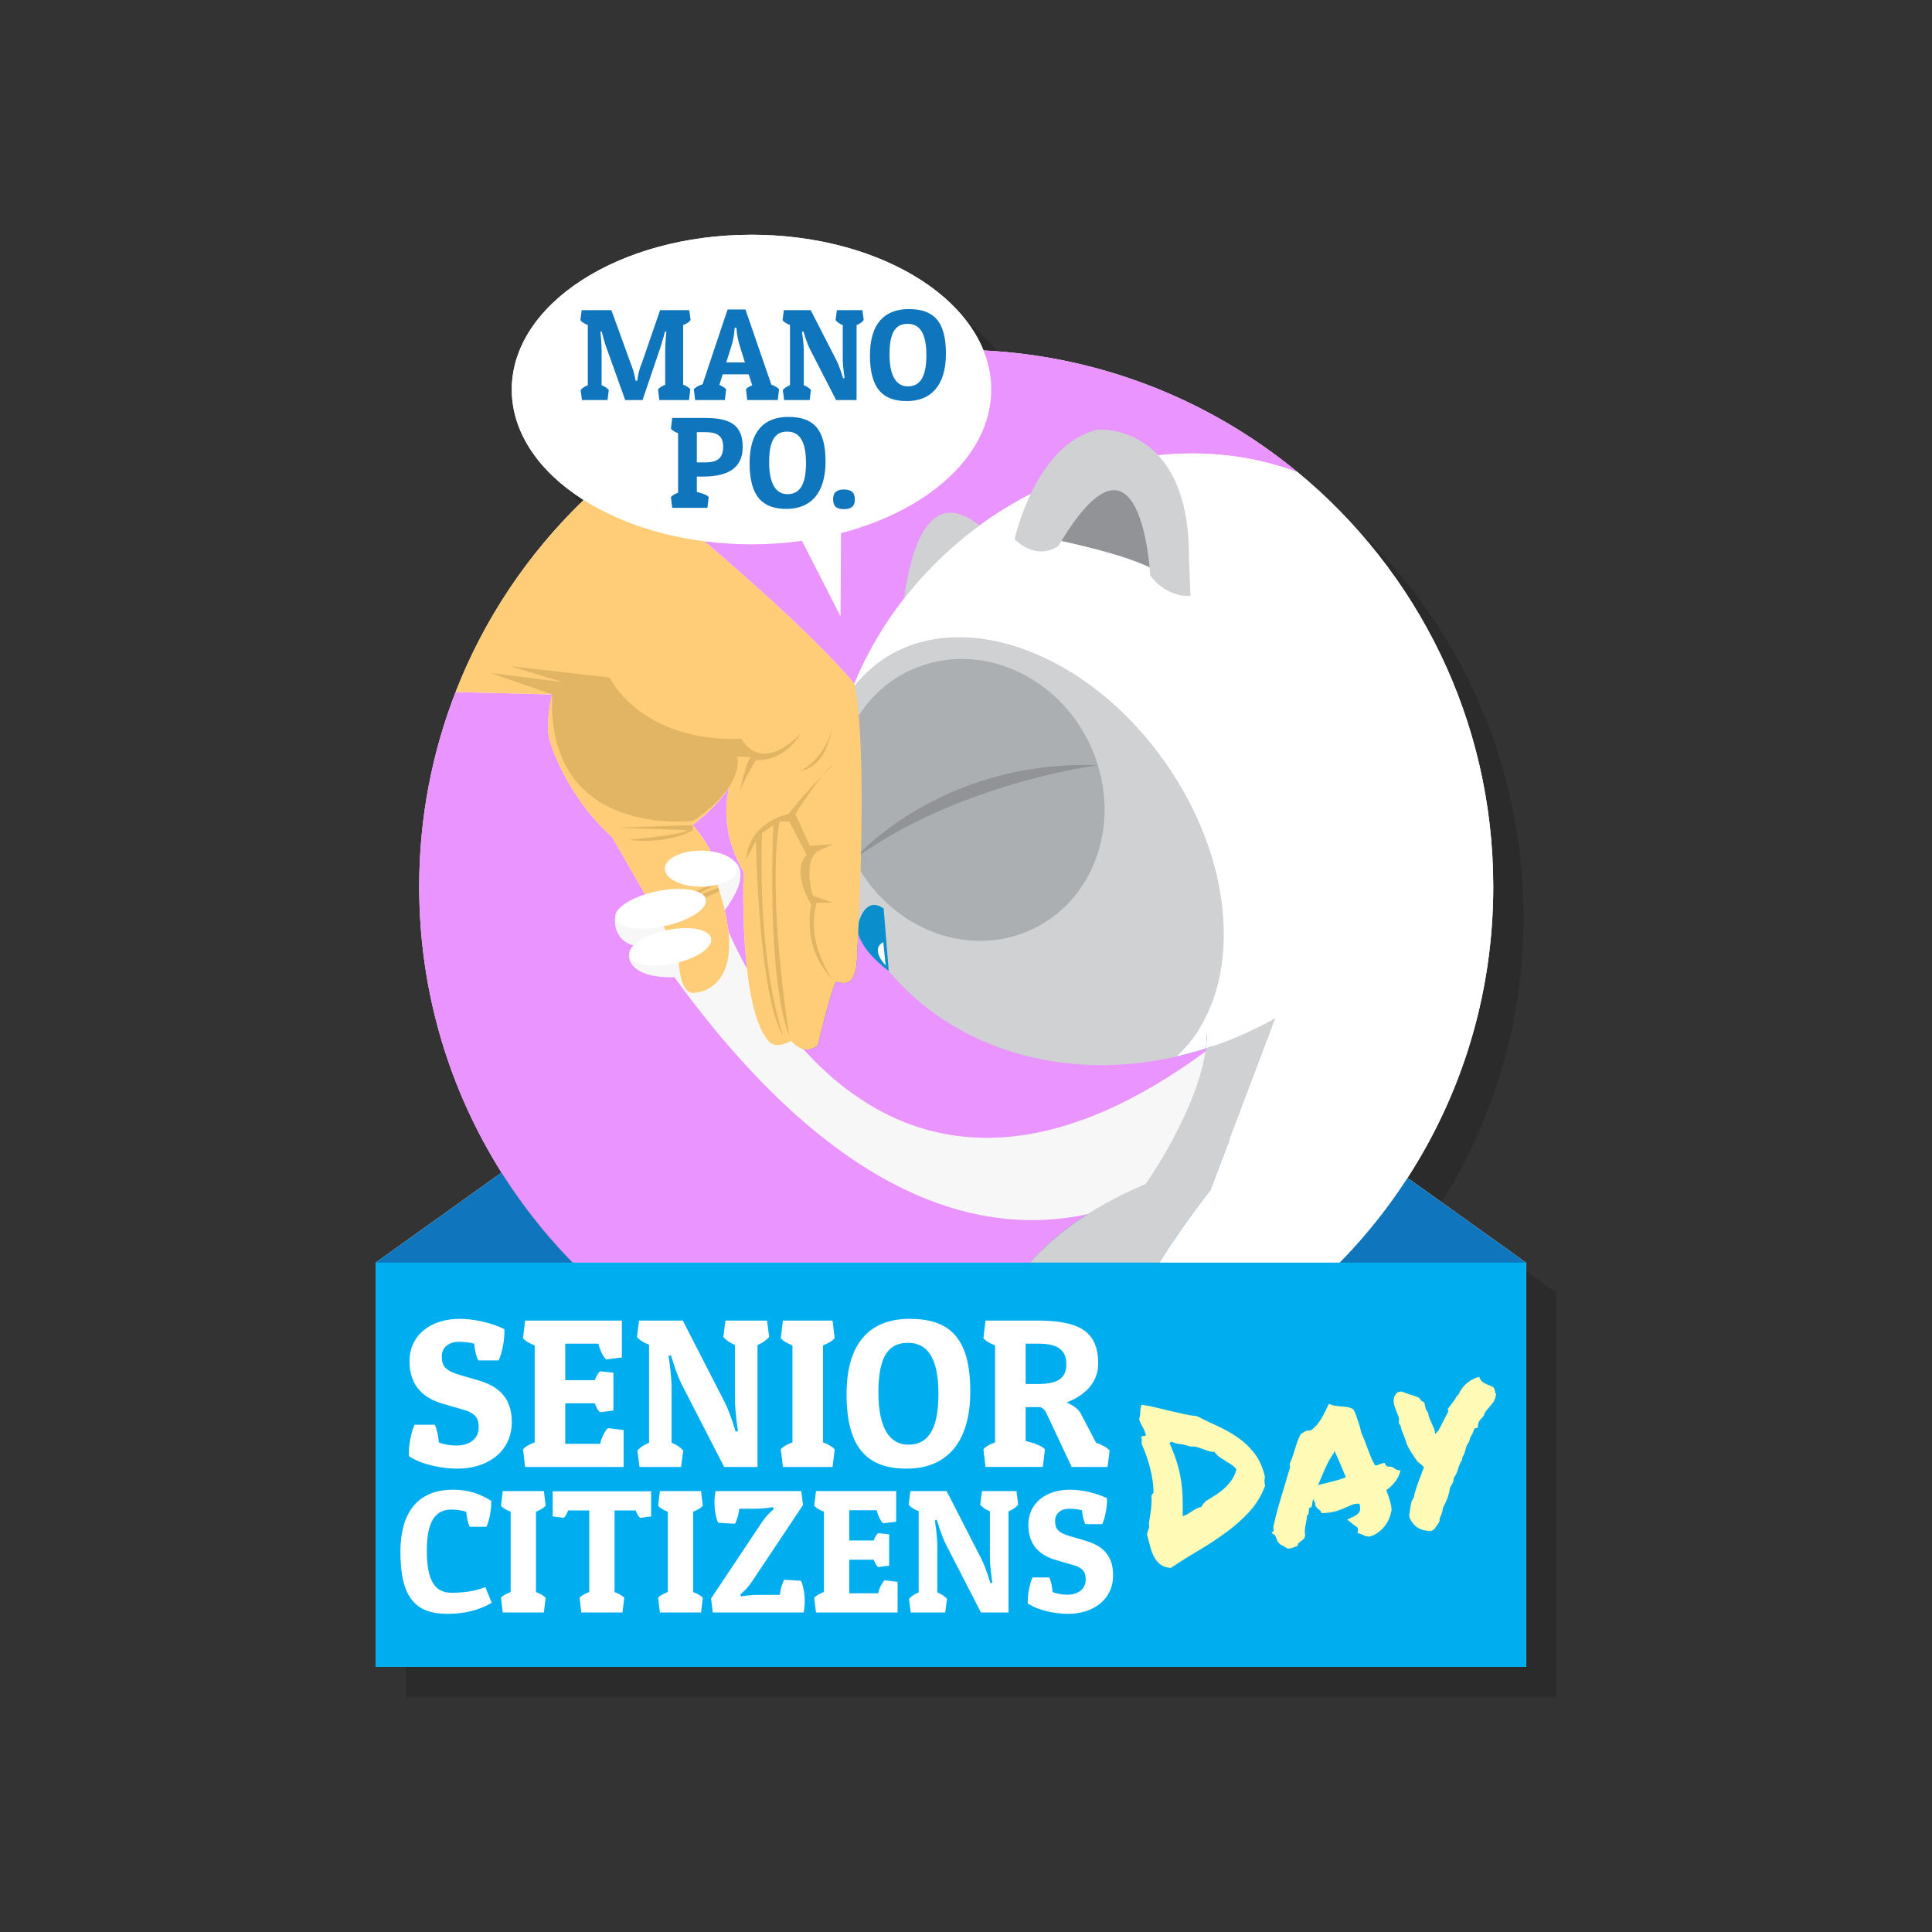 <?xml version="1.0" encoding="utf-8"?>
<!-- Generator: Adobe Illustrator 16.0.0, SVG Export Plug-In . SVG Version: 6.00 Build 0)  -->
<!DOCTYPE svg PUBLIC "-//W3C//DTD SVG 1.1//EN" "http://www.w3.org/Graphics/SVG/1.1/DTD/svg11.dtd">
<svg version="1.1" id="Layer_1" xmlns="http://www.w3.org/2000/svg" xmlns:xlink="http://www.w3.org/1999/xlink" x="0px" y="0px"
	 width="250px" height="250px" viewBox="0 0 250 250" enable-background="new 0 0 250 250" xml:space="preserve">
<rect x="0" y="0" width="250" height="250" fill="#333333" stroke="none"/>
<g id="Layer_2" display="none">
	<g display="inline">
		<g>
			<path fill="#FFFFFF" d="M128.377,150.443c0,0,0.3,0.324,0.859,0.934c0.578,0.611,1.449,1.508,2.604,2.596
				c1.155,1.088,2.588,2.375,4.305,3.729c1.715,1.346,3.724,2.771,5.985,3.991c1.138,0.584,2.333,1.16,3.569,1.546
				c1.234,0.434,2.502,0.653,3.705,0.672c1.219,0.045,2.324-0.226,3.328-0.765c0.523-0.205,0.972-0.646,1.461-0.989
				c0.431-0.482,0.92-0.869,1.303-1.479c1.66-2.215,2.818-5.354,3.582-8.682c0.227-0.816,0.371-1.684,0.521-2.547l0.229-1.297
				l0.061-0.324l0.049-0.307l0.088-0.662c0.211-1.709,0.379-3.604,0.552-5.461c0.671-7.5,1.428-15.148,2.937-22.363
				c0.764-3.611,1.701-7.125,3.051-10.482c0.674-1.678,1.461-3.319,2.444-4.896c0.987-1.571,2.152-3.098,3.694-4.412
				c1.511-1.315,3.425-2.384,5.438-2.863c2.008-0.503,3.979-0.45,5.606-0.147c3.285,0.644,5.479,1.923,7.157,2.95
				c1.682,1.052,2.816,1.977,3.6,2.604c0.76,0.638,1.162,0.979,1.162,0.979c2.111,1.78,2.383,4.937,0.604,7.05
				c-1.781,2.113-4.938,2.383-7.053,0.603c-0.048-0.041-0.096-0.083-0.143-0.125l-0.135-0.122c0,0-0.303-0.278-0.873-0.801
				c-0.57-0.502-1.42-1.245-2.504-1.984c-1.065-0.75-2.42-1.499-3.646-1.789c-0.607-0.146-1.137-0.166-1.635-0.077
				c-0.502,0.08-1.04,0.307-1.688,0.807c-1.303,0.978-2.759,3.098-3.909,5.688c-1.178,2.599-2.15,5.654-2.979,8.911
				c-1.658,6.542-2.711,13.86-3.688,21.308c-0.254,1.885-0.49,3.729-0.82,5.729l-0.129,0.729l-0.073,0.384l-0.08,0.362l-0.319,1.446
				c-0.212,0.968-0.416,1.927-0.72,2.886c-1.075,3.813-2.532,7.653-5.241,11.011c-0.617,0.854-1.484,1.595-2.281,2.331
				c-0.914,0.649-1.802,1.344-2.855,1.77c-2.03,0.971-4.305,1.338-6.309,1.188c-2.021-0.114-3.864-0.571-5.479-1.207
				c-1.646-0.6-3.076-1.362-4.414-2.129c-2.64-1.567-4.793-3.256-6.619-4.813c-1.818-1.563-3.306-3.014-4.494-4.229
				c-1.188-1.226-2.082-2.224-2.688-2.916c-0.604-0.715-0.927-1.097-0.927-1.097c-0.89-1.051-0.759-2.625,0.292-3.514
				c1.022-0.865,2.542-0.769,3.44,0.209L128.377,150.443z"/>
			<path fill="#D0D2D3" d="M149.189,170.059c0.574,0.043,1.172,0.031,1.774-0.012c-6.188-0.775-9.317-4.885-10.854-9.541
				c-1.45-0.912-2.781-1.875-3.965-2.805c-1.722-1.354-3.151-2.641-4.31-3.729c-1.149-1.093-2.021-1.984-2.604-2.601
				c-0.563-0.604-0.857-0.938-0.857-0.938l-0.075-0.082c-0.748-0.811-1.919-1.006-2.881-0.557c-0.469,0.76-0.949,1.539-1.429,2.318
				c0.014,0.547,0.197,1.092,0.578,1.543c0,0,0.322,0.381,0.927,1.094c0.604,0.695,1.495,1.693,2.688,2.916
				c1.188,1.221,2.676,2.67,4.494,4.232c1.826,1.559,3.981,3.244,6.619,4.813c1.338,0.766,2.771,1.531,4.414,2.131
				C145.324,169.484,147.17,169.941,149.189,170.059z"/>
			<path fill="#ED1F24" d="M93.474,127.055c0,0-29.75,2.25-22,26.5l14.75-0.25L93.474,127.055z"/>
			<path fill="#D3202E" d="M75.141,137.221c0,0,6.083-5.541,13.833-6.916l-3.156,15.836l-4.01,0.58L75.141,137.221z"/>
			<path fill="#D1A109" d="M131.161,178.18c0,0-0.642-0.729-1.563-0.641c-0.921,0.092-0.125,1.781-0.125,1.781L131.161,178.18z"/>
			<path fill="#D1A109" d="M77.349,176.305c0,0,2.063-1.5,3.563-0.25l0.188,2.5C81.099,178.555,77.411,177.305,77.349,176.305z"/>
			<path fill="#FFFFFF" d="M95.265,188.813l-0.167,3.656c0,0,10.25,3.877,32.166,0.074l0.055-3
				C127.318,189.543,98.848,190.9,95.265,188.813z"/>
			<polygon fill="#FFFFFF" points="90.661,177.566 92.286,185.68 102.349,186.631 103.599,177.008 			"/>
			<path fill="#FFFFFF" d="M72.265,186.91l-0.167,3.656c0,0,10.25,3.877,32.167,0.074l0.054-3
				C104.319,187.641,75.848,188.998,72.265,186.91z"/>
			<polyline fill="#7F7C7D" points="94.192,183.553 96.036,183.75 97.432,186.127 99.307,182.1 96.307,179.414 93.349,183.414 			
				"/>
			<path fill="#111010" d="M82.659,183.641c0,0-6.144,0.498-9.998,2.66c-3.854,2.164,21.784,3.396,31.658,1.34
				C104.319,187.641,100.966,182.748,82.659,183.641z"/>
			<polygon fill="#FFFFFF" points="113.661,179.469 115.286,187.582 125.349,188.533 126.6,178.91 			"/>
			<path fill="#231F20" d="M105.659,185.543c0,0-6.144,0.498-9.998,2.66c-3.854,2.164,21.784,3.395,31.657,1.34
				C127.318,189.543,123.966,184.65,105.659,185.543z"/>
			<circle fill="#F1C119" cx="112.807" cy="63.721" r="5.667"/>
			<path fill="#7C0505" d="M78.057,60.138c0,0,14.377-10.271,33.75,0.75c4.833,2.75,11.167,8.417,12.5,17.083L78.057,60.138z"/>
			<path fill="#FFFFFF" d="M63.601,70.289c7.074-5.907,16.953-9.586,27.895-9.586c11.792,0,22.354,4.268,29.493,11
				c10.222-4.445,12.324,1.705,12.324,1.705c0.592,1.211,0.705,2.494,0.53,3.778C111.533,87.047,81.169,89.9,63.601,70.289z"/>
			<path fill="#D0D2D3" d="M55.058,81.17c0,0-7.717-14.035,6.607-9.16C75.993,76.885,55.058,81.17,55.058,81.17z"/>
			<path fill="#919496" d="M57.761,77.299c0,0-6.867-6.931-1.93,2.346C60.767,88.926,57.761,77.299,57.761,77.299z"/>
			<path fill="#FFFFFF" d="M130.061,88.011c-2.608-15.426-18.875-27.309-38.563-27.309c-21.51,0-38.941,14.179-38.941,31.668
				c0,17.49,17.434,31.668,38.941,31.668c0.809,0,1.605-0.025,2.404-0.065c0.861,3.759,1.582,9.589-1.021,13.119
				c0,0-17.863,13.357-8.75,26.047c-0.012-0.094-2.346-22.236,14.699-26.18l-2.979-13.572c0,0,6.327-1.89,13.85-5.213v17.471
				c0,0-17.983,21-7.801,35.223C119.708,170.322,155.549,160.787,130.061,88.011z"/>
			<path fill="#D0D2D3" d="M109.699,135.645v-17.47c-7.523,3.323-13.809,5.213-13.809,5.213l2.937,13.572
				c-17.045,3.942-14.711,26.086-14.699,26.181c1.777,2.479,2.672,3.313,6.842,5.637c0,0,5.619,2.248,10.929,2.092
				C91.716,156.645,109.699,135.645,109.699,135.645z"/>
			<ellipse fill="#D0D2D3" cx="85.646" cy="93.069" rx="33.094" ry="25.105"/>
			<ellipse fill="#FFFFFF" cx="68.745" cy="87.429" rx="12.938" ry="12.752"/>
			<ellipse fill="#FFFFFF" cx="98.827" cy="87.718" rx="15.967" ry="15.862"/>
			<g>
				<circle fill="#0071BC" cx="101.728" cy="87.801" r="12.364"/>
				<path fill="#0F4481" d="M100.839,90.914c-2.297-2.653-2.008-6.661,0.645-8.957c2.65-2.293,6.658-2.006,8.957,0.647
					c2.293,2.651,2.005,6.661-0.646,8.956C107.142,93.855,103.132,93.565,100.839,90.914z"/>
				<path fill="#FFFFFF" d="M104.537,88.967c-1.222-1.411-1.064-3.54,0.344-4.759c1.407-1.219,3.539-1.068,4.76,0.342
					c1.219,1.41,1.063,3.542-0.346,4.762C107.884,90.531,105.757,90.375,104.537,88.967z"/>
				<circle fill="#FFFFFF" cx="99.399" cy="85.885" r="1.644"/>
			</g>
			<g>
				<circle fill="#0071BC" cx="70.571" cy="87.585" r="10.265"/>
				<path fill="#0F4481" d="M69.833,90.17c-1.904-2.204-1.666-5.531,0.535-7.437c2.199-1.904,5.529-1.666,7.438,0.537
					c1.902,2.201,1.664,5.53-0.539,7.436C75.067,92.611,71.737,92.371,69.833,90.17z"/>
				<path fill="#FFFFFF" d="M72.903,88.553c-1.014-1.171-0.885-2.938,0.285-3.951c1.168-1.011,2.938-0.887,3.951,0.284
					c1.012,1.171,0.883,2.939-0.287,3.954C75.683,89.851,73.915,89.722,72.903,88.553z"/>
				<circle fill="#FFFFFF" cx="68.638" cy="85.995" r="1.364"/>
			</g>
			<path fill="#BE1E2D" d="M77.911,104.96c0,0,1.594,5.406-0.25,5.688c0,0,7.25,4.438,8.438-5.031c0,0-5.563,0.688-6.938-1
				L77.911,104.96z"/>
			<path fill="#6C6F71" d="M78.73,104.997c0,0-0.014-0.027-0.038-0.073c-0.027-0.069-0.065-0.191-0.099-0.332
				c-0.045-0.163-0.029-0.254-0.038-0.39c-0.003-0.129-0.006-0.267-0.009-0.404c0.063-0.508,0.125-1.016,0.125-1.016l0.979,0.2
				c0,0-0.074,0.44-0.148,0.881c-0.001,0.102-0.003,0.204-0.004,0.299c-0.001,0.088-0.01,0.209,0.001,0.22
				c0.006,0.035-0.006,0.061-0.004,0.092c0.022,0.048,0.035,0.075,0.035,0.075L78.73,104.997z"/>
			<path fill="#6C6F71" d="M73.432,100.314c0.461,0.751,0.553,1.434,0.782,2.101c0.239,0.65,0.592,1.235,1.074,1.593
				c0.479,0.36,1.083,0.505,1.746,0.473c0.328-0.012,0.67-0.063,1.012-0.131c0.342-0.082,0.683-0.185,1.03-0.29l0.219-0.066
				l0.209,0.089c0.403,0.173,0.861,0.342,1.302,0.482c0.446,0.143,0.903,0.246,1.356,0.342c0.91,0.18,1.832,0.248,2.726,0.145
				c0.896-0.093,1.751-0.39,2.512-0.865c0.382-0.238,0.722-0.536,1.07-0.839c0.365-0.291,0.721-0.604,1.211-0.877
				c-0.043,0.55-0.244,1.052-0.553,1.478c-0.3,0.435-0.714,0.778-1.136,1.101c-0.856,0.641-1.895,1.047-2.949,1.191
				c-1.056,0.146-2.122,0.075-3.13-0.157c-0.507-0.109-0.998-0.271-1.479-0.454c-0.484-0.187-0.939-0.386-1.408-0.667l0.428,0.023
				c-0.359,0.174-0.734,0.321-1.125,0.441c-0.396,0.107-0.8,0.214-1.231,0.231c-0.844,0.077-1.818-0.146-2.533-0.742
				c-0.717-0.593-1.107-1.416-1.309-2.207C73.051,101.921,72.949,101.08,73.432,100.314z"/>
			<g>
				<path fill="#1D8FCD" d="M75.638,100.836c0,0,2.877-5.856,3.938-2.765c0,0,2.379-3.481,2.379,2.109c0,0-2.254,1.536-2.379,3.398
					C79.575,103.58,77.245,102.643,75.638,100.836z"/>
				<path fill="#FFFFFF" d="M79.575,102.152c0,0,0.146-0.791,1.262-1.578C80.837,100.574,80.425,99.058,79.575,102.152z"/>
			</g>
			<path fill="#231F20" d="M119.224,186.184c0,0,6.188,1.174,7.25-0.783c0,0,1.613,2.396,0.844,4.125
				c-0.063,0.146,0.002,0.021,0.002,0.021l-6.096-0.955L119.224,186.184z"/>
			<polyline fill="#7F7C7D" points="119.849,184.168 121.349,183.945 122.849,186.574 124.724,182.547 121.724,179.861 
				119.599,184.168 			"/>
			<path fill="#6C6F71" d="M75.974,110.616c0,0,0.044,0.146,0.123,0.403c0.061,0.227,0.147,0.551,0.251,0.939
				c0.055,0.182,0.104,0.385,0.21,0.573c0.085,0.198,0.22,0.38,0.358,0.566c0.163,0.166,0.313,0.355,0.523,0.49
				c0.196,0.149,0.407,0.285,0.647,0.385c0.453,0.23,0.958,0.397,1.45,0.489c0.48,0.13,0.968,0.132,1.367,0.205
				c0.408,0.038,0.755,0.032,0.995,0.051c0.241,0.016,0.379,0.024,0.379,0.024l0.042,0.003c0.275,0.018,0.483,0.255,0.466,0.53
				c-0.017,0.262-0.234,0.463-0.491,0.467c0,0-0.147,0.002-0.405,0.005c-0.259-0.002-0.626,0.006-1.071-0.02
				c-0.446-0.054-0.966-0.073-1.519-0.235c-0.277-0.067-0.563-0.126-0.846-0.25c-0.284-0.109-0.578-0.205-0.845-0.384
				c-0.278-0.146-0.533-0.339-0.769-0.551c-0.246-0.193-0.436-0.456-0.621-0.688c-0.164-0.257-0.313-0.507-0.403-0.77
				c-0.111-0.252-0.157-0.511-0.204-0.741c-0.03-0.235-0.034-0.451-0.002-0.641c0.024-0.189,0.079-0.349,0.13-0.476
				C75.857,110.735,75.974,110.616,75.974,110.616z"/>
			<path fill="#7C0505" d="M82.974,148.344c0,0-6.167,18.949-1.667,34.314c0,0,1.333,3.281,17.167,0.299l0.5-21.186
				C98.974,161.771,94.974,144.465,82.974,148.344z"/>
			<polygon fill="#D1A109" points="94.286,176.93 96.245,176.283 95.891,177.971 			"/>
			<path fill="#F1C119" d="M95.724,177.18c0,0-14.375,3.125-18.375-0.875c0,0,0.5,5.875,1.875,7s14,2.375,18.25,0
				S95.724,177.18,95.724,177.18z"/>
			<path fill="#930805" d="M91.307,159.385l-7-11.338l10.667-2.836l14.833-1.789l14.333-8.951l8.833,11.637
				c-4.166,12.232-2.834,39.982-2.834,39.982c-3.166,1.939-6.833,1.492-6.833,1.492l-1.667-5.818l-2.333,5.07
				c-14.667,0.896-22.333-2.236-22.333-2.236c-4.167-12.383-2.667-22.975-2.667-22.975L91.307,159.385z"/>
			<path fill="#7C0505" d="M90.724,160.221c0,0,14.667,8.75,31.167,4.584l6.916,3.75l1.834-11.834l-4.916-6.25
				C125.725,150.471,90.724,159.221,90.724,160.221z"/>
			<path fill="#820906" d="M81.182,59.471c33.125-2.5,43.479,17.25,43.479,17.25c-24.25-17.375-51.854-12.333-51.854-12.333
				S76.317,59.838,81.182,59.471z"/>
			<path fill="#A8170C" d="M101.599,126.68c0,0-2.125-5,2.5-6.5s26.75-10.25,30.625-16.125c0,0,0.332-0.583,0-1.458
				c0,0,0.457-0.083,0.625,0.25c0.166,0.333,1.791,7.125,1.791,7.125s9.084,28.959,3.334,48.459c0,0-3,3.625-14-2v-4.375l-3.5,7.375
				c0,0-10.375,7-30.375,0.5c0,0-10.125,1-12.375-1.5c0,0-2.125-9.25,11.625-23.25c0,0,3.5-4.125,1-11l3.875-1
				c0,0,1.625,0,1.875,1.375c0.25,1.375,0.75,3,0.75,3s0.167,0.346,0.531,0.479C100.488,128.27,101.63,128.242,101.599,126.68z"/>
			<path fill="#A8170C" d="M80.891,59.179c-3.757,0.284-5.832,2.332-7.365,4.262c4.44-0.636,28.729-3.223,50.529,12.03
				C121.587,70.828,109.258,57.038,80.891,59.179z"/>
			<path fill="#919496" d="M122.222,74.679l4.02,8.793C126.242,83.472,138.602,68.096,122.222,74.679z"/>
			<path fill="#D0D2D3" d="M118.566,72.877c0,0-0.379,3.253,2.646,3.706c0,0,14.82-4.84,4.008,8.166c0,0-1.209,1.967,1.285,3.705
				c0,0,9.981-8.543,6.806-15.047C133.311,73.408,130.891,66.299,118.566,72.877z"/>
			<path fill="#BF4340" d="M101.599,126.68c0.031,1.563-1.11,1.59-1.719,1.359c-0.364-0.139-0.531-0.484-0.531-0.484
				s-0.5-1.625-0.75-3c-0.042-0.232-0.133-0.414-0.239-0.574l-4.011,1.449l-0.945,0.673c0.167,0.746,0.268,1.451,0.31,2.111
				c0,0,0.865,0.439,2.094,0.918c0.859,0.34,2.417,0.084,2.417,0.084c-7.25,14-8.375,25.729-8.375,25.729l4.375,0.604
				c0.313-9.313,9.333-27.168,9.333-27.168c23.461-3.749,33.213-17.041,33.723-17.952c-0.088-0.293-0.141-0.465-0.141-0.465
				l-35.875,12.959C100.781,124.75,101.599,126.68,101.599,126.68z"/>
			<path fill="#7C0505" d="M111.474,138.055c0,0,11.667-5.584,13-15.417c0,0-3.5,0.333-5.083,4.167
				C118.735,128.391,116.473,134.137,111.474,138.055z"/>
			<path fill="#FEE86E" d="M140.252,154.592c-0.611,0.244-1.389,0.369-2.309,0.369c-2.133,0-4.438-0.66-5.746-1.105
				c-1.281-11.129-1.988-11.479-2.954-11.965l-0.515-0.229h-0.478c-1.135,0-2.313,0.416-4.226,5.426l-4.818,8.697
				c-1.979,1.219-5.197,1.855-9.353,1.855c-0.001,0,0,0-0.002,0c-8.681,0-18.623-2.732-18.722-2.765l-0.655-0.183l-0.63,0.255
				c-0.773,0.313-1.677,0.473-2.688,0.473c-1.783,0-3.944-0.5-6.249-1.446l-0.46-0.188c-0.606,2.978-0.229,4.644-0.229,4.644
				c2.25,2.5,12.375,1.5,12.375,1.5c20,6.5,30.375-0.5,30.375-0.5l3.5-7.375v4.375c11,5.625,14,2,14,2
				c0.41-1.396,0.738-2.853,1.01-4.332L140.252,154.592z"/>
			<path fill="#ED1F24" d="M110.974,138.221c0,0,7.75-1.332,11.167-12c0,0,3.333-5.583,6.083-2.333
				c2.75,3.25,5.25,27.833-15.5,33.583L110.974,138.221z"/>
			<path fill="#F1C119" d="M104.557,120.72c0,0-3.333,0.667-3.083,3.417l1.25,3.5c0,0,28.75-6.25,34.583-17.25l-1.957-7.542
				C135.35,102.845,134.391,110.638,104.557,120.72z"/>
			<path fill="#F1C119" d="M140.475,158.43c0.19-0.646,0.363-1.313,0.522-1.979c-4.062,1.631-10.647-1.146-10.647-1.146
				s-1.25-11.25-2-11.625s-2.5,4.25-2.5,4.25l-5.125,9.25c-8.125,5.75-30.125-0.375-30.125-0.375
				c-3.341,1.354-7.487,0.234-10.445-0.979c-0.139,1.688,0.07,2.604,0.07,2.604c2.25,2.5,12.375,1.5,12.375,1.5
				c20,6.5,30.375-0.5,30.375-0.5l3.5-7.375v4.375C137.475,162.055,140.475,158.43,140.475,158.43z"/>
			<path fill="#F1C119" d="M103.571,138.863c0,0,0.393-0.523,1.701-0.523c1.309,0,4.187,0.131,4.776-0.262
				c0,0,0.785-0.523,1.374,0.066c0.589,0.588,4.318,9.42,2.225,20.086c0,0-6.739,2.022-10.403,1.375"/>
			<path fill="#D1A311" d="M102.497,139.678c0.464-0.762,2.447-2.344,3.977,0.586c1.53,2.928,3.212,18.353-2.448,19.455
				c-5.66,1.105-3.961-11.961-3.824-12.428C100.381,146.68,101.433,141.422,102.497,139.678z"/>
			<path fill="#BF4340" d="M135.35,102.845c-0.168-0.333-0.625-0.25-0.625-0.25c0.332,0.875,0,1.458,0,1.458
				c-3.875,5.875-26,14.625-30.625,16.125s-2.5,6.5-2.5,6.5c0.031,1.563-1.11,1.59-1.719,1.359
				c-0.364-0.139-0.531-0.484-0.531-0.484s-2.313,2.375,0.375,2.625s4.006-1.998,3.563-2.875c-2.229-4.417,0-5.625,0-5.625
				c19.438-5.688,29.688-13.688,31.438-15.375c0.566-0.55,0.916-1.29,0.981-2.163C135.527,103.437,135.391,102.93,135.35,102.845z"
				/>
			<path fill="#9E7902" d="M102.811,140.357c0.367-0.707,1.933-2.174,3.141,0.545c1.208,2.717,2.537,17.033-1.933,18.061
				c-4.47,1.028-3.045-11.102-3.02-11.537C101.036,146.773,101.971,141.977,102.811,140.357z"/>
			<path fill="#F1C119" d="M96.724,123.429c-0.168,0-0.708,0.043-1.372,0.104l-2.503,0.646c0.546,1.5,0.794,2.862,0.867,4.086
				c1.113,0.047,4.123,0.094,5.633-0.711l-1.25-2.75C98.099,124.804,97.224,123.429,96.724,123.429z"/>
			<path fill="#FFFFFF" d="M107.021,146.133c-0.161-1.311-0.36-2.48-0.575-3.418c-1.145,0.018-2.097-0.098-2.097-0.098l0.438,3.625
				C105.571,146.428,106.335,146.342,107.021,146.133z"/>
			<path fill="#BF4340" d="M97.286,124.304c0.152,0.607,1.499,4.282,1.969,5.032c0.304,0.484,0.531-0.656,0.094-1.781
				c0,0-0.5-1.625-0.75-3c-0.25-1.375-1.875-1.375-1.875-1.375l-1.614,0.416C95.63,123.546,97.081,123.484,97.286,124.304z"/>
			<path fill="#FEE86E" d="M122.141,126.221c0,0,0.058-0.096,0.163-0.254c0.611-0.911,2.427-3.24,4.67-2.33
				c2.875,1.167,3.666,10.333,2.582,14.833c0,0,4.539-11.604-1.166-16.167C125.057,119.637,122.391,125.805,122.141,126.221z"/>
			<path fill="none" stroke="#540404" stroke-linecap="round" stroke-miterlimit="10" d="M96.411,130.367
				c0,0,2.063,2.563,7.625-0.438"/>
			<path fill="none" stroke="#540404" stroke-linecap="round" stroke-miterlimit="10" d="M94.849,134.367
				c0,0,2.063,2.563,7.625-0.438"/>
			<path fill="none" stroke="#540404" stroke-linecap="round" stroke-miterlimit="10" d="M93.286,138.43
				c0,0,1.813,3.188,7.375,0.188"/>
			<path fill="none" stroke="#540404" stroke-linecap="round" stroke-miterlimit="10" d="M91.661,142.742
				c0,0,1.813,3.188,7.375,0.188"/>
			<path fill="none" stroke="#540404" stroke-linecap="round" stroke-miterlimit="10" d="M89.974,147.264
				c0,0,1.75,3.666,7.313,0.666"/>
			<path fill="none" stroke="#540404" stroke-linecap="round" stroke-miterlimit="10" d="M89.224,151.514
				c0,0,1.813,3.541,7.375,0.541"/>
			<path fill="#F1C119" d="M90.479,154.695c0,0-0.797-0.646-0.881-0.354c-0.083,0.293-1.417,4.666-0.125,5.709
				c0,0,3.75,0.25,5,0.584c0,0-0.5-4.709-0.25-5.084S91.194,154.961,90.479,154.695z"/>
			<path fill="#D1A109" d="M94.495,177.408c0,0-1.458,1.709-2.375,7.168c0,0,3.375-0.166,4.417-0.979L94.495,177.408z"/>
			<path fill="#D0D2D3" d="M98.724,133.887c0,0,1.5-1.998,2.25-0.666c0.75,1.334-0.25,3.334,1.167,4.416
				c1.417,1.084-3.083-1.166-3.083-1.166L98.724,133.887z"/>
			<path fill="#D0D2D3" d="M87.583,133.887c0,0-1.5-1.998-2.25-0.666c-0.75,1.334,0.25,3.334-1.167,4.416
				c-1.417,1.084,3.083-1.166,3.083-1.166L87.583,133.887z"/>
			<path fill="#F1C119" d="M94.286,176.93c0,0,0.563,6.625,2.25,7.563c0,0,19.938,6.625,33.875,1.813c0,0,0.813-2.313,0.75-8.125
				C131.161,178.18,114.786,183.492,94.286,176.93z"/>
			<path fill="#111010" d="M99.757,146.141c0,0.857-0.505,1.56-1.129,1.56H86.946c-0.624,0-1.129-0.697-1.129-1.56v-23.02
				c0-0.859,0.505-1.555,1.129-1.555h11.682c0.624,0,1.129,0.695,1.129,1.555V146.141z"/>
			<path fill="#FFFFFF" d="M104.807,142.887c0,0-1-6.5-5.5-7c0,0-3.667-0.332-4.333,0.918c0,0-0.833,1.582,0.917,1.832
				s3.417,0.334,3.917,0.75c0,0-5.5-0.332-7,1.418c0,0-0.917,2.082,1.25,2.332s6.75-1.082,6.75,0.25
				c0,1.334,1.833,5.334,4.833,2.668C108.64,143.387,104.807,142.887,104.807,142.887z"/>
			<path fill="#F1C119" d="M82.071,138.113c0,0-0.394-0.523-1.701-0.523c-1.309,0-4.187,0.131-4.776-0.262
				c0,0-0.785-0.523-1.374,0.066c-0.589,0.588-4.318,9.42-2.225,20.086c0,0,6.739,2.022,10.403,1.375"/>
			<path fill="#D1A311" d="M83.146,138.928c-0.464-0.762-2.447-2.344-3.977,0.586c-1.53,2.928-3.212,18.353,2.448,19.455
				c5.66,1.105,3.961-11.961,3.824-12.428C85.261,145.93,84.209,140.672,83.146,138.928z"/>
			<path fill="#9E7902" d="M82.832,139.607c-0.367-0.707-1.933-2.174-3.141,0.545c-1.208,2.717-2.537,17.033,1.933,18.061
				c4.47,1.028,3.045-11.102,3.02-11.537C84.606,146.023,83.671,141.227,82.832,139.607z"/>
			<path fill="#FFFFFF" d="M78.621,145.383c0.161-1.311,0.36-2.48,0.575-3.418c1.144,0.018,2.097-0.098,2.097-0.098l-0.438,3.625
				C80.071,145.678,79.307,145.592,78.621,145.383z"/>
			<path fill="#FFFFFF" d="M80.835,142.137c0,0,1-6.5,5.5-7c0,0,3.667-0.332,4.333,0.918c0,0,0.833,1.582-0.917,1.832
				s-3.417,0.334-3.917,0.75c0,0,5.5-0.332,7,1.418c0,0,0.917,2.082-1.25,2.332s-6.75-1.082-6.75,0.25
				c0,1.334-1.833,5.334-4.833,2.668C77.002,142.637,80.835,142.137,80.835,142.137z"/>
			<circle fill="#443E3E" cx="92.578" cy="123.408" r="0.938"/>
			<path fill="#D0D2D3" d="M192.307,109.97c-7.166-0.167-13.562-17.848-21.332,0.167c-7.334,17,0.795,49.355-18.326,59.671
				c0.972-0.199,1.938-0.498,2.854-0.938c1.063-0.427,1.939-1.115,2.854-1.771c0.797-0.735,1.664-1.479,2.283-2.332
				c2.709-3.354,4.166-7.197,5.241-11.012c0.304-0.959,0.509-1.918,0.72-2.883l0.319-1.448l0.08-0.362l0.075-0.383l0.129-0.729
				c0.33-2,0.566-3.846,0.82-5.727c0.977-7.445,2.024-14.769,3.688-21.31c0.828-3.257,1.807-6.313,2.98-8.911
				c1.148-2.589,2.604-4.709,3.91-5.688c0.646-0.5,1.187-0.727,1.688-0.807c0.499-0.089,1.023-0.069,1.635,0.077
				c1.225,0.29,2.577,1.039,3.645,1.789c1.084,0.739,1.937,1.482,2.508,1.984c0.566,0.521,0.874,0.801,0.874,0.801l0.133,0.122
				c0.047,0.042,0.095,0.084,0.146,0.125c2.109,1.78,5.271,1.511,7.051-0.603c1.584-1.881,1.535-4.582,0.02-6.41
				C196.831,106.341,196.672,110.072,192.307,109.97z"/>
		</g>
		<g>
			<g>
				<path fill="#D0D2D3" d="M93.725,55.796c4.448,0,9.651,0.935,15.348,3.67c0.998-0.876,2.302-1.412,3.734-1.412
					c3.129,0,5.667,2.537,5.667,5.667c0,0.729-0.142,1.42-0.392,2.061c1.498,1.558,2.883,3.384,3.989,5.48
					c1.747-0.67,3.234-1.014,4.498-1.127c0.015-0.001,0.021-0.002,0.033-0.003c0.199-0.018,0.396-0.028,0.584-0.035
					c0.021-0.001,0.041-0.002,0.063-0.002c0.092-0.002,0.187-0.004,0.271-0.004c0.088,0,0.176,0.001,0.263,0.004
					c0.021,0,0.046,0.001,0.065,0.001c0.172,0.006,0.336,0.017,0.495,0.031c0.021,0.001,0.041,0.003,0.063,0.005
					c0.162,0.016,0.316,0.036,0.47,0.06c0.019,0.002,0.033,0.005,0.05,0.008c0.153,0.025,0.303,0.054,0.445,0.087
					c0.011,0.002,0.021,0.004,0.029,0.007c0.146,0.035,0.293,0.073,0.432,0.115c0.001,0,0.001,0,0.002,0
					c1.29,0.393,2.139,1.078,2.671,1.697c0.005,0.005,0.011,0.011,0.017,0.016c0.055,0.061,0.104,0.121,0.146,0.181
					c0.008,0.01,0.02,0.021,0.021,0.03c0.043,0.056,0.084,0.11,0.121,0.164c0.01,0.013,0.021,0.025,0.023,0.038
					c0.035,0.05,0.066,0.099,0.102,0.146c0.01,0.015,0.021,0.029,0.025,0.044c0.025,0.044,0.057,0.086,0.077,0.127
					c0.01,0.016,0.021,0.03,0.024,0.045c0.021,0.039,0.043,0.076,0.063,0.112c0.007,0.014,0.017,0.026,0.021,0.039
					c0.02,0.034,0.033,0.066,0.049,0.096c0.008,0.013,0.013,0.024,0.019,0.036c0.015,0.026,0.022,0.052,0.034,0.074
					c0.007,0.014,0.011,0.024,0.018,0.036c0.008,0.017,0.017,0.034,0.021,0.047c0.005,0.014,0.009,0.022,0.013,0.032
					c0.004,0.008,0.008,0.017,0.012,0.022c0.004,0.011,0.006,0.018,0.006,0.018c0.139,0.28,0.238,0.564,0.33,0.851
					c0.017,0.046,0.025,0.092,0.041,0.138c1.104,3.85-1.767,8.201-4.201,11.029c0.23,0.85,0.434,1.711,0.58,2.585
					c1.941,5.554,3.525,10.735,4.795,15.577c0.031-0.251,0.021-0.589-0.131-0.993c0,0,0.052-0.009,0.125-0.009
					c0.146,0,0.39,0.037,0.5,0.259c0.011,0.021,0.022,0.068,0.047,0.138c0.014,0.039,0.027,0.099,0.046,0.151
					c0.012,0.04,0.021,0.07,0.032,0.118c0.02,0.064,0.039,0.145,0.062,0.221c0.017,0.057,0.026,0.105,0.045,0.168
					c0.021,0.08,0.046,0.174,0.067,0.263c0.02,0.071,0.035,0.136,0.057,0.212c0.002,0.009,0.004,0.016,0.006,0.024l0,0
					c0.178,0.688,0.396,1.566,0.606,2.433l0.989,3.813c-0.01,0.015-0.021,0.03-0.025,0.045c0.001,0.001,0.001,0.001,0.001,0.002
					c1.065,3.578,7.924,27.821,3.772,45.748c-0.014,0.049-0.021,0.096-0.031,0.146c-0.165,0.711-0.348,1.414-0.549,2.104
					c0,0-0.553,0.647-2.017,0.971c0.528,0.367,1.063,0.733,1.628,1.094c0.657,0.414,1.331,0.816,2.041,1.199
					c1.141,0.587,2.333,1.16,3.569,1.549c1.231,0.434,2.502,0.65,3.706,0.672c0.088,0.003,0.174,0.005,0.261,0.005
					c1.115,0,2.136-0.271,3.063-0.771c0.527-0.205,0.975-0.646,1.463-0.987c0.432-0.481,0.922-0.869,1.304-1.479
					c1.66-2.216,2.815-5.354,3.582-8.683c0.229-0.815,0.371-1.685,0.521-2.547l0.229-1.297l0.062-0.324l0.049-0.308l0.09-0.662
					c0.209-1.709,0.377-3.604,0.549-5.461c0.671-7.5,1.428-15.147,2.938-22.362c0.762-3.611,1.7-7.125,3.049-10.482
					c0.676-1.678,1.461-3.319,2.445-4.896c0.987-1.571,2.152-3.098,3.694-4.412c1.511-1.315,3.425-2.384,5.438-2.863
					c1.063-0.266,2.112-0.376,3.109-0.376c0.889,0,1.729,0.087,2.496,0.229c3.285,0.644,5.479,1.923,7.158,2.95
					c1.681,1.052,2.814,1.977,3.599,2.604c0.761,0.638,1.162,0.979,1.162,0.979c0.229,0.196,0.437,0.414,0.621,0.64l0,0
					c0.146,0.179,0.271,0.371,0.394,0.563c0.043,0.068,0.092,0.133,0.129,0.202c0.101,0.178,0.178,0.362,0.252,0.548
					c0.041,0.098,0.082,0.194,0.113,0.294c0.061,0.174,0.104,0.349,0.143,0.528c0.023,0.123,0.051,0.245,0.063,0.369
					c0.021,0.165,0.037,0.329,0.048,0.496c0.006,0.145,0.002,0.289-0.009,0.434c-0.007,0.151-0.016,0.3-0.034,0.45
					c-0.021,0.166-0.063,0.328-0.104,0.491c-0.032,0.131-0.063,0.261-0.104,0.39c-0.063,0.188-0.146,0.371-0.23,0.553
					c-0.049,0.099-0.083,0.201-0.139,0.297c-0.151,0.276-0.332,0.542-0.543,0.793c-0.987,1.175-2.402,1.78-3.828,1.78
					c-1.139,0-2.281-0.387-3.225-1.177c-0.048-0.041-0.096-0.083-0.143-0.125l-0.135-0.122c0,0-0.305-0.278-0.873-0.801
					c-0.57-0.502-1.422-1.245-2.504-1.984c-1.065-0.75-2.42-1.499-3.646-1.789c-0.368-0.088-0.706-0.13-1.022-0.13
					c-0.211,0-0.412,0.018-0.607,0.053c-0.501,0.08-1.04,0.307-1.688,0.807c-1.304,0.978-2.76,3.098-3.91,5.688
					c-1.176,2.599-2.15,5.654-2.979,8.911c-1.657,6.542-2.711,13.86-3.688,21.308c-0.254,1.882-0.488,3.726-0.817,5.726
					l-0.131,0.728L167,149.08l-0.08,0.359l-0.316,1.449c-0.211,0.965-0.416,1.924-0.723,2.883
					c-1.072,3.813-2.529,7.655-5.238,11.011c-0.619,0.854-1.486,1.597-2.283,2.332c-0.914,0.651-1.799,1.345-2.856,1.771
					c-0.463,0.225-0.938,0.406-1.421,0.563c-1.027,0.34-2.08,0.538-3.107,0.61c0,0,0,0-0.002,0
					c-0.188,0.017-0.369,0.021-0.558,0.022c-0.185,0.007-0.366,0.011-0.55,0.011c-0.229,0-0.449-0.006-0.67-0.021
					c-2.021-0.115-3.865-0.572-5.479-1.206c-1.646-0.601-3.075-1.363-4.413-2.13c-2.639-1.567-4.794-3.256-6.619-4.813
					c-0.774-0.668-1.479-1.311-2.141-1.925c-0.521,6.142-0.628,12.599-0.602,17.558c0.732,0.084,1.223,0.641,1.223,0.641
					c0.063,5.813-0.75,8.125-0.75,8.125c-0.611,0.212-1.236,0.396-1.868,0.563c-0.413,0.155-0.817,0.283-1.222,0.386
					c0.22,0.729,0.314,1.557-0.008,2.274c-0.002,0.006-0.002,0.004-0.004,0.01c0.002,0.003,0.006,0.009,0.006,0.009l-0.055,3
					c-7.214,1.252-13.161,1.672-17.896,1.672c-9.655,0-14.271-1.744-14.271-1.744l0.027-0.594c-3.278,0.313-6.193,0.437-8.754,0.437
					c-9.655,0-14.272-1.743-14.272-1.743l0.167-3.656c0.043,0.024,0.106,0.049,0.156,0.069c-0.234-0.213-0.187-0.438,0.24-0.681
					c2.526-1.416,6.025-2.114,8.144-2.435c-0.785-0.18-1.348-0.372-1.582-0.563c-1.375-1.125-1.875-7-1.875-7
					s1.026-0.744,2.158-0.744c0.147,0,0.297,0.014,0.446,0.041c-0.624-5.896-0.136-11.813,0.619-16.623
					c-3.711-0.039-8.575-1.498-8.575-1.498c-0.266-1.354-0.437-2.683-0.533-3.965c-5.088-15.989,6.139-22.397,14.354-24.908V123.7
					C68.932,121.693,55.564,110.88,53,97.175c-0.29-1.336-0.448-2.707-0.448-4.105c0-0.124,0.01-0.245,0.012-0.368
					c-0.001-0.111-0.01-0.22-0.01-0.332c0-3.945,0.895-7.719,2.515-11.203c-0.001,0-0.011,0.002-0.011,0.002
					s-5.603-10.189,1.6-10.189c1.25,0,2.888,0.308,5.007,1.029c0.003,0.001,0.005,0.002,0.008,0.003
					c3.277-3.172,7.306-5.81,11.863-7.74c-0.475,0.068-0.729,0.114-0.729,0.114s0.312-0.399,0.865-0.966
					c-0.046,0.006-0.104,0.014-0.147,0.02c1.268-1.596,2.922-3.256,5.575-3.95C81.223,58.281,86.47,55.795,93.725,55.796
					 M99.524,122.183c0.833-0.291,1.782-0.631,2.826-1.021c0.003-0.004,0.006-0.006,0.009-0.008
					c-1.048,0.391-2.001,0.731-2.839,1.022C99.521,122.179,99.523,122.181,99.524,122.183 M93.725,54.796
					c-7.453,0-12.902,2.58-15.007,3.763c-2.936,0.808-4.734,2.697-5.976,4.261l-0.871,1.097c-3.952,1.823-7.461,4.159-10.454,6.959
					c-1.861-0.593-3.462-0.895-4.76-0.895c-2.417,0-3.545,1.05-4.066,1.931c-1.673,2.828,0.559,7.729,1.358,9.301
					c-1.59,3.579-2.396,7.33-2.396,11.158c0,0.075,0.003,0.15,0.006,0.225l0.004,0.12l-0.005,0.099
					c-0.004,0.085-0.007,0.17-0.007,0.256c0,1.426,0.158,2.879,0.471,4.317c2.579,13.781,16.002,24.875,32.795,27.192v3.295
					c-4.779,1.563-10.79,4.577-13.768,10.254c-2.271,4.329-2.464,9.569-0.575,15.578c0.105,1.343,0.287,2.677,0.54,3.966
					l0.116,0.593l0.578,0.174c0.184,0.059,4.14,1.23,7.708,1.49c-0.751,5.25-0.94,10.185-0.563,14.688
					c-1.116,0.188-1.982,0.798-2.093,0.878l-0.458,0.332l0.048,0.563c0.109,1.274,0.521,5.123,1.651,6.979
					c-1.959,0.435-4.096,1.087-5.831,2.062c-0.077,0.043-0.15,0.088-0.217,0.137l-0.613-0.359l-0.076,1.661l-0.167,3.653
					l-0.033,0.729l0.679,0.256c0.196,0.074,4.9,1.811,14.626,1.811c2.455,0,5.042-0.11,7.704-0.334l-0.008,0.173l0.678,0.258
					c0.195,0.073,4.898,1.81,14.624,1.81c5.541,0,11.62-0.564,18.066-1.686l0.813-0.143l0.016-0.826l0.053-2.854
					c0.19-0.542,0.248-1.129,0.174-1.765c0.119-0.041,0.238-0.083,0.357-0.13c0.729-0.191,1.327-0.375,1.889-0.566l0.457-0.156
					l0.16-0.455c0.037-0.104,0.871-2.547,0.812-8.47l-0.004-0.366l-0.243-0.277c-0.057-0.063-0.4-0.444-0.979-0.717
					c-0.014-3.944,0.063-9.347,0.438-14.703c0.218,0.188,0.433,0.379,0.649,0.563c1.479,1.268,3.795,3.149,6.759,4.915
					c1.368,0.781,2.858,1.582,4.584,2.209c1.838,0.726,3.784,1.15,5.762,1.269c0.228,0.02,0.478,0.021,0.729,0.021
					c0.188,0,0.39-0.004,0.586-0.012l0.08-0.003c0.17-0.007,0.339-0.013,0.512-0.022c1.146-0.082,2.273-0.305,3.352-0.66
					c0.521-0.166,1.03-0.365,1.51-0.595c1.021-0.416,1.865-1.024,2.688-1.616l0.354-0.253l0.052-0.036l0.048-0.045l0.376-0.345
					c0.709-0.646,1.44-1.317,2.021-2.112c3.014-3.733,4.476-8.022,5.408-11.347c0.295-0.933,0.504-1.888,0.704-2.813l0.028-0.129
					l0.318-1.447l0.08-0.361l0.08-0.405l0.131-0.741c0.293-1.771,0.518-3.434,0.729-5.037l0.1-0.729
					c0.926-7.062,1.971-14.509,3.666-21.194c0.879-3.459,1.861-6.402,2.922-8.745c1.07-2.407,2.451-4.436,3.604-5.3
					c0.613-0.475,1.004-0.58,1.244-0.619c0.156-0.028,0.302-0.041,0.447-0.041c0.244,0,0.507,0.034,0.793,0.104
					c0.938,0.222,2.144,0.817,3.306,1.634c1.058,0.721,1.876,1.441,2.418,1.917l0.854,0.787l0.133,0.121
					c0.062,0.053,0.113,0.101,0.171,0.148c1.088,0.917,2.459,1.418,3.87,1.418c1.773,0,3.449-0.778,4.597-2.135
					c0.242-0.29,0.456-0.601,0.647-0.952c0.051-0.089,0.095-0.182,0.133-0.276l0.033-0.078c0.088-0.188,0.195-0.417,0.278-0.667
					c0.041-0.125,0.072-0.25,0.104-0.377l0.021-0.088c0.052-0.198,0.097-0.396,0.121-0.596c0.022-0.175,0.037-0.354,0.045-0.539
					c0.011-0.173,0.015-0.346,0.007-0.52c-0.01-0.198-0.025-0.394-0.054-0.59c-0.021-0.153-0.05-0.298-0.081-0.444
					c-0.051-0.238-0.104-0.44-0.168-0.632c-0.034-0.102-0.072-0.201-0.113-0.301l-0.022-0.057c-0.081-0.205-0.179-0.429-0.304-0.656
					c-0.035-0.063-0.076-0.128-0.119-0.192l-0.029-0.048c-0.139-0.221-0.285-0.452-0.477-0.68c-0.256-0.31-0.494-0.554-0.746-0.766
					l-1.162-0.979l-0.104-0.082c-0.771-0.62-1.938-1.558-3.609-2.604c-1.883-1.152-4.159-2.43-7.496-3.083
					c-0.893-0.165-1.793-0.248-2.688-0.248c-1.146,0-2.275,0.137-3.354,0.406c-2.049,0.487-4.133,1.581-5.854,3.079
					c-1.425,1.213-2.661,2.688-3.885,4.634c-0.938,1.501-1.767,3.155-2.526,5.056c-1.228,3.055-2.211,6.438-3.102,10.648
					c-1.521,7.271-2.292,15.095-2.953,22.479l-0.051,0.539c-0.15,1.649-0.309,3.358-0.494,4.891l-0.09,0.648l-0.045,0.285
					l-0.055,0.301l-0.229,1.299l-0.031,0.181c-0.142,0.804-0.271,1.563-0.47,2.274c-0.824,3.591-2.004,6.461-3.42,8.353
					l-0.023,0.033l-0.021,0.032c-0.196,0.318-0.445,0.568-0.733,0.857c-0.131,0.135-0.263,0.266-0.39,0.4
					c-0.132,0.095-0.259,0.191-0.386,0.294c-0.273,0.219-0.539,0.425-0.771,0.515l-0.06,0.021l-0.057,0.027
					c-0.813,0.438-1.66,0.646-2.594,0.646c-0.074,0-0.146-0.001-0.227-0.004c-1.142-0.02-2.313-0.229-3.412-0.616
					c-1.215-0.379-2.367-0.938-3.44-1.489c-0.584-0.313-1.214-0.688-1.965-1.158c-0.015-0.012-0.022-0.02-0.039-0.022
					c0.392-0.25,0.591-0.473,0.651-0.544l0.139-0.161l0.063-0.203c0.188-0.646,0.375-1.351,0.563-2.155l0.021-0.113
					c4.063-17.54-2.09-40.503-3.67-45.899l0.021-0.033l-0.094-0.348v-0.137l-0.049-0.048l-0.945-3.65
					c-0.209-0.857-0.432-1.738-0.604-2.43l-0.043-0.163l-0.021-0.078l-0.07-0.271l-0.021-0.078l-0.021-0.082l-0.024-0.104
					l-0.037-0.132l-0.036-0.133l-0.048-0.161c-0.049-0.156-0.092-0.256-0.113-0.302c-0.178-0.35-0.48-0.603-0.861-0.724
					c-1.211-4.447-2.67-9.115-4.346-13.906c-0.117-0.678-0.268-1.365-0.45-2.086c2.582-3.099,5.229-7.491,4.063-11.554
					c-0.014-0.047-0.028-0.107-0.049-0.166c-0.113-0.359-0.229-0.661-0.363-0.941l-0.006-0.015l-0.008-0.018l-0.021-0.049
					l-0.012-0.021l-0.047-0.104l-0.025-0.059l-0.074-0.151l-0.001-0.002l-0.022-0.046c-0.021-0.045-0.051-0.092-0.078-0.141
					l-0.049-0.085c-0.012-0.017-0.043-0.07-0.076-0.125l-0.877,0.484l0.847-0.535c-0.033-0.053-0.069-0.107-0.106-0.162
					l-0.013-0.018l-0.032-0.045c-0.039-0.056-0.08-0.113-0.125-0.171l-0.009-0.011l-0.049-0.06c-0.048-0.06-0.104-0.135-0.173-0.21
					c-0.797-0.923-1.854-1.605-3.071-1.992l-0.142-0.068h-0.088c-0.11-0.031-0.229-0.061-0.35-0.088l-0.021-0.006l-0.055-0.011
					c-0.117-0.028-0.287-0.061-0.463-0.09l-0.066-0.011c-0.157-0.025-0.332-0.047-0.516-0.065l-0.089-0.008
					c-0.157-0.015-0.345-0.026-0.534-0.033l-0.076-0.001c-0.092-0.003-0.188-0.004-0.285-0.004c-0.1,0-0.196,0.001-0.299,0.004
					l-0.084,0.003c-0.188,0.006-0.402,0.018-0.621,0.037c-1.241,0.111-2.566,0.411-3.979,0.895
					c-0.914-1.588-2.024-3.096-3.313-4.498c0.168-0.592,0.253-1.198,0.253-1.811c0-3.676-2.991-6.667-6.667-6.667
					c-1.391,0-2.741,0.438-3.868,1.243C103.913,55.974,98.798,54.796,93.725,54.796L93.725,54.796z"/>
			</g>
		</g>
	</g>
</g>
<g>
	<path opacity="0.15" d="M186.055,156.334c7.017-10.854,11.094-23.783,11.094-37.668c0-21.593-9.85-40.885-25.299-53.631
		c-11.163-9.209-25.252-14.993-40.66-15.765c-3.472-8.612-15.596-14.97-30.022-14.97c-17.133,0-31.021,8.966-31.021,20.028
		c0,5.6,3.563,10.661,9.301,14.294c-7.187,6.925-12.886,15.382-16.57,24.847c-3.041,7.813-4.712,16.309-4.712,25.197
		c0,13.594,3.907,26.276,10.655,36.987l-16.289,11.65v52.32h148.859v-52.32L186.055,156.334z"/>
	<path fill="#FFFFFF" d="M182.133,152.412c7.017-10.854,11.093-23.783,11.093-37.668c0-21.593-9.849-40.885-25.298-53.632
		c-11.163-9.208-25.252-14.992-40.661-15.765c-3.471-8.612-15.595-14.97-30.021-14.97c-17.132,0-31.021,8.966-31.021,20.028
		c0,5.599,3.563,10.66,9.301,14.294c-7.187,6.925-12.886,15.381-16.57,24.847c-3.042,7.813-4.712,16.309-4.712,25.197
		c0,13.594,3.908,26.276,10.655,36.987l-16.289,11.65v52.32h148.859v-52.32L182.133,152.412z"/>
	<polygon fill="#0F75BC" points="48.609,163.381 123.039,110.146 197.469,163.381 119.813,181.752 	"/>
	<path fill="#EA94FF" d="M136.729,62.342c10.851-4.584,21.974-4.714,31.198-1.23c-12.012-9.908-27.406-15.86-44.194-15.86
		c-17.18,0-32.901,6.238-45.03,16.568c4.79,1.8,6.666,3.374,6.666,3.374c19.741,16.277,25.167,23.271,25.167,23.271
		c0.003,0.012,0.005,0.026,0.008,0.039C115.123,77.366,124.413,67.545,136.729,62.342z"/>
	<path fill="#EA94FF" d="M148.253,153.209c0,0,6.761-9.574,7.786-17.545c-1.304,0.416-2.607,0.773-3.908,1.068
		c1.589-1.418,2.871-3.129,3.853-5.061c-0.28-1.445-0.887-2.742-1.938-3.793l4.173-9.798c-0.572-6.271-3.012-13.044-7.338-19.264
		l0.001,0.005c-10.086-14.498-26.566-20.473-36.814-13.354c-1.334,0.928-2.482,2.045-3.472,3.297
		c1.801,8.843,0.333,34.279,0.333,34.279c0,5.687-2.353,3.791-2.811,4.052c-0.785,1.766-2.288,8.135-2.288,8.135
		c-1.831,1.598-3.465-0.551-3.465-0.551c-2.157,1.242-2.941,0-2.941,0c-3.857-4.379-3.203-21.899-3.203-21.899
		c-3.465-5.753-1.866-10.917-1.866-10.917c-1.67,2.681-4.737,4.903-4.737,4.903c3.988,4.445,3.269,7.91,3.269,7.91
		c4.576,13.662-3.007,13.792-3.007,13.792c-2.223,0.326-2.092-5.229-2.092-5.229l-8.563-14.904
		c-6.014-5.425-7.975-12.159-7.975-12.159c-0.866-2.252,0.202-6.316,0.202-6.316l-12.498-0.314
		c-3.042,7.813-4.712,16.309-4.712,25.197c0,38.379,31.112,69.491,69.491,69.491c0.706,0,1.407-0.014,2.108-0.035
		C125.489,177.49,127.183,162.039,148.253,153.209z"/>
	<path fill="#F7F7F7" d="M93.101,117.626c0,0,19.332,56.763,69.534,13.097v13.074c0,0-33.195,41.594-75.951-18.162"/>
	<path fill="#D0D1D2" d="M130.532,72.291l-9.716,4.977l-3.882,0.47C119.933,55.809,130.533,72.291,130.532,72.291L130.532,72.291z"
		/>
	<g>
		<path fill="#FF7777" d="M147.803,167.127c0.331-0.596,0.682-1.209,1.05-1.832C148.484,165.918,148.134,166.531,147.803,167.127z"
			/>
		<path fill="#FF7777" d="M142.68,179.479c0.084-0.338,0.179-0.689,0.282-1.049C142.858,178.789,142.764,179.139,142.68,179.479z"/>
		<path fill="#FF7777" d="M149.2,164.717c0.264-0.439,0.532-0.883,0.816-1.336C149.732,163.834,149.464,164.277,149.2,164.717z"/>
		<path fill="#FF7777" d="M142.412,180.623c0.066-0.309,0.141-0.631,0.221-0.961C142.553,179.992,142.479,180.314,142.412,180.623z"
			/>
		<path fill="#FF7777" d="M150.482,162.646c0.267-0.42,0.54-0.844,0.824-1.273C151.022,161.803,150.749,162.227,150.482,162.646z"/>
		<path fill="#FF7777" d="M146.862,168.885c0.272-0.525,0.559-1.061,0.859-1.607C147.421,167.824,147.135,168.359,146.862,168.885z"
			/>
		<path fill="#FF7777" d="M144.588,173.777c0.14-0.344,0.287-0.693,0.442-1.049C144.875,173.086,144.728,173.434,144.588,173.777z"
			/>
		<path fill="#FF7777" d="M143.004,178.279c0.24-0.83,0.526-1.719,0.87-2.666C143.53,176.561,143.244,177.449,143.004,178.279z"/>
		<path fill="#FF7777" d="M145.266,172.193c0.153-0.346,0.315-0.697,0.484-1.055C145.581,171.496,145.419,171.848,145.266,172.193z"
			/>
		<path fill="#FF7777" d="M146.02,170.572c0.183-0.379,0.376-0.766,0.573-1.156C146.396,169.807,146.202,170.193,146.02,170.572z"/>
		<path fill="#FF7777" d="M142.193,181.748c0.054-0.316,0.118-0.646,0.19-0.99C142.312,181.102,142.247,181.432,142.193,181.748z"/>
		<path fill="#FF7777" d="M153.308,158.451c0.343-0.484,0.702-0.979,1.065-1.475C154.01,157.475,153.65,157.967,153.308,158.451z"/>
		<path fill="#FF7777" d="M143.949,175.414c0.144-0.391,0.296-0.789,0.459-1.199C144.245,174.625,144.093,175.023,143.949,175.414z"
			/>
		<path fill="#FF7777" d="M154.898,156.26c0.552-0.742,1.122-1.496,1.723-2.266C156.021,154.764,155.45,155.518,154.898,156.26z"/>
		<path fill="#FF7777" d="M151.84,160.576c0.291-0.434,0.594-0.873,0.902-1.316C152.434,159.703,152.131,160.143,151.84,160.576z"/>
		<path fill="#D0D1D2" d="M142.193,181.748c0.054-0.316,0.118-0.646,0.19-0.99c0.009-0.043,0.019-0.09,0.028-0.135
			c0.066-0.309,0.141-0.631,0.221-0.961c0.017-0.061,0.031-0.121,0.047-0.184c0.084-0.34,0.179-0.689,0.282-1.049
			c0.014-0.051,0.025-0.1,0.042-0.15c0.24-0.83,0.526-1.719,0.87-2.666c0.023-0.064,0.051-0.133,0.075-0.199
			c0.144-0.391,0.296-0.789,0.459-1.199c0.059-0.145,0.12-0.291,0.18-0.438c0.14-0.344,0.287-0.691,0.442-1.049
			c0.076-0.176,0.155-0.355,0.235-0.535c0.153-0.346,0.315-0.697,0.484-1.055c0.089-0.188,0.176-0.375,0.27-0.566
			c0.183-0.379,0.376-0.766,0.573-1.156c0.09-0.178,0.177-0.352,0.27-0.531c0.272-0.525,0.559-1.061,0.859-1.607
			c0.028-0.049,0.053-0.1,0.081-0.15c0.331-0.596,0.682-1.209,1.05-1.832c0.111-0.189,0.233-0.385,0.348-0.578
			c0.264-0.439,0.532-0.883,0.816-1.336c0.15-0.242,0.31-0.488,0.466-0.734c0.267-0.42,0.54-0.844,0.824-1.273
			c0.175-0.264,0.353-0.529,0.533-0.797c0.291-0.434,0.594-0.873,0.902-1.316c0.187-0.27,0.372-0.537,0.565-0.809
			c0.343-0.484,0.702-0.977,1.065-1.475c0.175-0.24,0.344-0.475,0.525-0.717c0.552-0.742,1.122-1.496,1.723-2.266l8.443-22.281
			c-1.599,0.896-3.251,1.723-4.97,2.449c-1.35,0.57-2.702,1.066-4.056,1.502c-1.025,7.971-7.786,17.545-7.786,17.545
			c-21.07,8.83-22.764,24.281-22.411,30.99c5.645-0.168,11.12-1.01,16.351-2.447C142.192,181.75,142.192,181.748,142.193,181.748z"
			/>
		<path fill="#FFFFFF" d="M110.256,89.189c0.108-0.146,0.228-0.282,0.34-0.424c-0.018-0.085-0.034-0.179-0.052-0.262
			C110.451,88.733,110.346,88.958,110.256,89.189z"/>
		<path fill="#FFFFFF" d="M114.068,85.468c10.248-7.119,26.728-1.144,36.814,13.354l-0.001-0.005
			c4.326,6.22,6.766,12.993,7.338,19.264l-4.173,9.798c1.051,1.051,1.657,2.348,1.938,3.793c-0.981,1.932-2.264,3.643-3.853,5.061
			c1.301-0.295,2.604-0.652,3.908-1.068c0.115-0.891,0.161-1.762,0.115-2.596l9.879-3.914l-9.412,24.84
			c-0.601,0.77-1.171,1.523-1.723,2.266c-0.182,0.242-0.351,0.477-0.525,0.717c-0.363,0.496-0.723,0.99-1.065,1.475
			c-0.193,0.271-0.379,0.539-0.565,0.809c-0.309,0.443-0.611,0.883-0.902,1.316c-0.18,0.268-0.358,0.533-0.533,0.797
			c-0.284,0.43-0.558,0.854-0.824,1.273c-0.156,0.246-0.315,0.492-0.466,0.734c-0.284,0.453-0.553,0.896-0.816,1.336
			c-0.114,0.193-0.236,0.389-0.348,0.578c-0.368,0.623-0.719,1.236-1.05,1.832c-0.028,0.051-0.053,0.102-0.081,0.15
			c-0.301,0.547-0.587,1.082-0.859,1.607c-0.093,0.18-0.18,0.354-0.27,0.531c-0.197,0.391-0.391,0.777-0.573,1.156
			c-0.094,0.191-0.181,0.379-0.27,0.566c-0.169,0.357-0.331,0.709-0.484,1.055c-0.08,0.18-0.159,0.359-0.235,0.535
			c-0.155,0.355-0.303,0.705-0.442,1.049c-0.06,0.146-0.121,0.293-0.18,0.438c-0.163,0.41-0.315,0.809-0.459,1.199
			c-0.024,0.066-0.052,0.135-0.075,0.199c-0.344,0.947-0.63,1.836-0.87,2.666c-0.017,0.051-0.028,0.1-0.042,0.15
			c-0.104,0.359-0.198,0.711-0.282,1.049c-0.016,0.063-0.03,0.123-0.047,0.184c-0.08,0.33-0.154,0.652-0.221,0.961
			c-0.01,0.045-0.02,0.092-0.028,0.135c-0.072,0.344-0.137,0.674-0.19,0.99c-0.001,0-0.001,0.002-0.001,0.004
			c29.419-8.086,51.033-35.021,51.033-67.008c0-21.593-9.849-40.885-25.298-53.632c-9.225-3.484-20.348-3.354-31.198,1.23
			c-12.317,5.203-21.607,15.024-26.185,26.162c0.018,0.083,0.034,0.176,0.052,0.262C111.586,87.513,112.733,86.396,114.068,85.468z"
			/>
		<path fill="#FFFFFF" d="M142.633,179.662c0.017-0.061,0.031-0.121,0.047-0.184C142.664,179.541,142.649,179.602,142.633,179.662z"
			/>
		<path fill="#FFFFFF" d="M143.874,175.613c0.023-0.064,0.051-0.133,0.075-0.199C143.925,175.48,143.897,175.549,143.874,175.613z"
			/>
		<polygon fill="#FFFFFF" points="142.192,181.752 142.192,181.752 142.193,181.748 		"/>
		<path fill="#FFFFFF" d="M142.962,178.43c0.014-0.051,0.025-0.1,0.042-0.15C142.987,178.33,142.976,178.379,142.962,178.43z"/>
		<path fill="#FFFFFF" d="M142.384,180.758c0.009-0.043,0.019-0.09,0.028-0.135C142.402,180.668,142.393,180.715,142.384,180.758z"
			/>
		<path fill="#FFFFFF" d="M145.75,171.139c0.089-0.188,0.176-0.375,0.27-0.566C145.926,170.764,145.839,170.951,145.75,171.139z"/>
		<path fill="#FFFFFF" d="M152.742,159.26c0.187-0.27,0.372-0.537,0.565-0.809C153.114,158.723,152.929,158.99,152.742,159.26z"/>
		<path fill="#FFFFFF" d="M150.017,163.381c0.15-0.242,0.31-0.488,0.466-0.734C150.326,162.893,150.167,163.139,150.017,163.381z"/>
		<path fill="#FFFFFF" d="M151.307,161.373c0.175-0.264,0.354-0.529,0.533-0.797C151.659,160.844,151.481,161.109,151.307,161.373z"
			/>
		<path fill="#FFFFFF" d="M154.373,156.977c0.175-0.24,0.344-0.475,0.525-0.717C154.717,156.502,154.548,156.736,154.373,156.977z"
			/>
		<path fill="#FFFFFF" d="M156.154,133.068c0.046,0.834,0,1.705-0.115,2.596c1.354-0.436,2.706-0.932,4.056-1.502
			c1.719-0.727,3.371-1.553,4.97-2.449l-8.443,22.281l9.412-24.84L156.154,133.068z"/>
		<path fill="#FFFFFF" d="M144.408,174.215c0.059-0.145,0.12-0.291,0.18-0.438C144.528,173.924,144.467,174.07,144.408,174.215z"/>
		<path fill="#FFFFFF" d="M146.593,169.416c0.09-0.178,0.177-0.352,0.27-0.531C146.77,169.064,146.683,169.238,146.593,169.416z"/>
		<path fill="#FFFFFF" d="M145.03,172.729c0.076-0.176,0.155-0.355,0.235-0.535C145.186,172.373,145.106,172.553,145.03,172.729z"/>
		<path fill="#FFFFFF" d="M148.853,165.295c0.111-0.189,0.233-0.385,0.348-0.578C149.086,164.91,148.964,165.105,148.853,165.295z"
			/>
		<path fill="#FFFFFF" d="M147.722,167.277c0.028-0.049,0.053-0.1,0.081-0.15C147.774,167.178,147.75,167.229,147.722,167.277z"/>
	</g>
	<path fill="#D0D1D2" d="M150.881,98.817l0.001,0.005c-10.086-14.498-26.566-20.473-36.814-13.354
		c-1.486,1.033-2.752,2.291-3.812,3.721c-3.257,8.315-3.892,17.322-1.173,25.679c5.666,17.416,23.965,26.193,43.048,21.865
		C160.816,128.982,160.432,112.546,150.881,98.817z"/>
	<path fill="#919396" d="M136.577,69.846c9.515-17.96,12.888,1.636,12.888,1.636l0.662,2.842c-2.22-2.203-13.566-4.484-13.546-4.481
		L136.577,69.846z"/>
	<path fill="#ACAFB1" d="M141.631,97.742c-3.633-9.557-13.733-14.722-22.561-11.536c-8.83,3.182-13.042,13.512-9.412,23.067
		c3.632,9.556,13.732,14.723,22.561,11.536c8.829-3.186,13.042-13.515,9.412-23.068V97.742z"/>
	<path fill="#919396" d="M110.449,111.225c0,0,11.026-12.916,31.584-12.21C142.033,99.015,123.943,101.341,110.449,111.225z"/>
	<path fill="#D0D1D2" d="M131.3,69.793c3.173,2.955,5.683,0.816,5.683,0.816c10.751-18.169,11.858,3.864,11.858,3.864
		c2.3,3.03,5.205,2.618,5.205,2.618l-0.19-4.568c0.203-17.827-11.721-16.931-11.721-16.931
		c-8.164,1.759-10.841,14.196-10.841,14.196L131.3,69.793z"/>
	<g>
		<path fill="#0B8ECC" d="M111.045,119.619c0,0,0.809-3.83,3.3-2.051l0.657,8.066C115.002,125.635,110.502,122.471,111.045,119.619z
			"/>
		<path fill="#FFFFFF" d="M114.604,124.915l-0.309-3.001C112.547,122.874,114.604,124.915,114.604,124.915z"/>
	</g>
	<path fill="#F7F7F7" d="M92.038,119.873c0,0,6.222-6.336,2.72-8.648l-2.72,1.181V119.873z"/>
	<path fill="#F7F7F7" d="M79.58,118.844c0,0-0.452,3.665,3.977,3.72l-2.167,1.102c0,0-0.32,3.906,9.325,2.483l-1.765-9.052
		L79.58,118.844z"/>
	<path fill="#FFCC77" d="M71.251,96.177c0,0,1.961,6.733,7.975,12.159l8.563,14.904c0,0-0.131,5.555,2.092,5.229
		c0,0,7.583-0.13,3.007-13.792c0,0,0.719-3.465-3.269-7.91c0,0,3.067-2.222,4.737-4.903c0,0-1.599,5.164,1.866,10.917
		c0,0-0.654,17.52,3.203,21.899c0,0,0.784,1.242,2.941,0c0,0,1.634,2.148,3.465,0.551c0,0,1.503-6.369,2.288-8.135
		c0.458-0.261,2.811,1.635,2.811-4.052c0,0,1.504-26.016-0.392-34.58c0,0-5.426-6.994-25.167-23.271c0,0-1.876-1.573-6.666-3.374
		c-8.691,7.402-15.538,16.906-19.749,27.727l12.498,0.314C71.453,89.861,70.386,93.925,71.251,96.177z"/>
	<path opacity="0.5" fill="#C49E51" d="M86.809,117.618c0,0,0.883,0.259,6.292-2.289l-0.148-0.456l-5.686,2.222l5.294-2.549v-0.327
		l-7.125,3.138l1.373-0.261V117.618z"/>
	<path opacity="0.5" fill="#C49E51" d="M89.685,107.421c0,0-3.072,1.896-8.367,1.242c0,0,6.994-0.587,7.648-1.242l-9.021-0.327
		l9.674-0.327L89.685,107.421z"/>
	<path opacity="0.5" fill="#C49E51" d="M66.054,86.209l12.845,1.47c0,0,3.824,8.334,17.061,7.942c0,0,2.255,4.707,7.648-0.686
		c0,0-1.863,3.529-5.785,3.431c0,0-2.255,3.53-2.354,5.197c0,0,0.992-4.933,1.667-5.589l-1.765-0.098c0,0,1.274,3.628-5.687,8.335
		c0,0-19.01,2.399-18.231-16.351l-7.948-2.77l9.315,1.177L66.054,86.209z"/>
	<path opacity="0.5" fill="#C49E51" d="M103.608,99.74c0,0,3.333-0.196,4.118-5.981C107.726,93.759,107.333,97.681,103.608,99.74z"
		/>
	<path opacity="0.5" fill="#C49E51" d="M102.921,105.329c0,0,3.824-5.981,4.804-6.275c0,0-2.941,2.746-5.687,6.275
		c0,0-5.124,0.981-5.491,5.883l1.275-2.412c0,0,0.294,20.062,3.53,25.257c0,0-3.333-8.916-2.745-26.273l1.471-1.016
		c0,0-0.98,19.348,2.059,27.29c0,0-2.918-17.814-1.275-27.746h1.275l2.255,4.313c0,0-2.157,1.569,0.588,6.472
		c0,0-1.373,5.491,2.745,9.609c0,0-3.529-4.598-2.059-9.898h2.059l-2.549-0.884c0,0-1.274-4.024,0.49-5.691l2.059-0.98l-2.941,0.196
		L102.921,105.329z"/>
	<ellipse fill="#FFFFFF" cx="90.715" cy="112.406" rx="4.69" ry="2.338"/>
	
		<ellipse transform="matrix(0.979 -0.204 0.204 0.979 -22.159 19.858)" fill="#FFFFFF" cx="85.436" cy="117.626" rx="5.981" ry="2.304"/>
	
		<ellipse transform="matrix(0.979 -0.204 0.204 0.979 -23.141 20.218)" fill="#FFFFFF" cx="86.684" cy="122.564" rx="5.407" ry="2.205"/>
	<ellipse fill="#FFFFFF" cx="97.245" cy="50.406" rx="31.021" ry="20.028"/>
	<polygon fill="#FFFFFF" points="102.746,67.96 108.762,79.756 108.905,56.627 	"/>
	<g>
		<path fill="#0F75BC" d="M81.574,46.927c0.557,1.333,0.658,2.327,0.658,2.327h0.236c0,0,0.067-1.029,0.607-2.327l2.343-6.794h3.777
			l0.168,1.298c-0.186,0.253-0.557,0.472-0.961,0.624v7.722c0.388,0.151,0.725,0.337,0.927,0.59l-0.168,1.399h-3.844l-0.168-1.383
			c0.203-0.253,0.54-0.438,0.927-0.59V45.41c0-0.995,0.152-2.496,0.152-2.496l-0.169-0.017c0,0-0.388,1.434-0.674,2.277
			l-2.242,6.592H80.9l-2.36-6.592c-0.337-0.827-0.674-2.277-0.674-2.277l-0.168,0.017c0,0,0.151,1.5,0.151,2.496v4.435
			c0.388,0.151,0.725,0.371,0.927,0.623l-0.168,1.299h-3.305l-0.168-1.299c0.202-0.252,0.539-0.472,0.927-0.623v-7.79
			c-0.405-0.152-0.776-0.371-0.961-0.624l0.169-1.298h3.844L81.574,46.927z"/>
		<path fill="#0F75BC" d="M99.814,49.776c0.421,0.151,0.81,0.371,0.995,0.59l-0.168,1.399h-3.946l-0.168-1.399
			c0.152-0.203,0.456-0.371,0.81-0.506l-0.456-1.417h-3.373l-0.421,1.366c0.371,0.152,0.692,0.354,0.877,0.557l-0.169,1.399H89.95
			l-0.168-1.399c0.202-0.253,0.64-0.489,1.13-0.641l3.237-9.679h2.31L99.814,49.776z M93.98,46.893h2.411l-0.641-2.057
			c-0.438-1.399-0.455-2.427-0.455-2.427h-0.236c0,0,0,1.028-0.421,2.394L93.98,46.893z"/>
		<path fill="#0F75BC" d="M104.009,49.844c0.388,0.151,0.725,0.371,0.928,0.623l-0.168,1.299h-3.305l-0.168-1.299
			c0.202-0.252,0.539-0.472,0.927-0.623v-7.79c-0.404-0.152-0.775-0.371-0.96-0.624l0.168-1.298h3.473l3.355,6.542
			c0.405,0.792,0.843,2.293,0.843,2.293l0.186-0.068c0,0-0.236-1.467-0.236-2.461v-4.368c-0.388-0.152-0.725-0.387-0.927-0.641
			l0.168-1.298h3.305l0.168,1.298c-0.202,0.253-0.54,0.488-0.927,0.641v9.695h-2.647l-3.389-6.592
			c-0.405-0.793-0.843-2.293-0.843-2.293l-0.186,0.067c0,0,0.236,1.467,0.236,2.462V49.844z"/>
		<path fill="#0F75BC" d="M117.58,39.997c3.119,0,4.822,1.434,4.822,5.767c0,4.131-1.939,6.137-5.059,6.137
			c-3.085,0-4.771-1.602-4.771-5.918C112.572,41.835,114.494,39.997,117.58,39.997z M117.479,49.996
			c1.434,0,2.394-0.995,2.394-4.046c0-3.086-1.028-4.047-2.427-4.047c-1.383,0-2.344,0.843-2.344,3.928
			C115.101,48.899,116.13,49.996,117.479,49.996z"/>
		<path fill="#0F75BC" d="M90.17,61.67v1.989c0.674,0.152,1.315,0.388,1.534,0.658l-0.168,1.399h-4.552l-0.168-1.399
			c0.168-0.219,0.522-0.405,0.927-0.557v-7.705c-0.404-0.152-0.758-0.354-0.927-0.573l0.168-1.399h4.468
			c2.9,0.051,4.653,0.81,4.653,3.76c0,2.832-2.057,3.827-5.176,3.827H90.17z M90.17,55.92v3.912H91.3
			c1.434,0,2.277-0.473,2.277-2.024c0-1.635-1.063-1.888-2.395-1.888H90.17z"/>
		<path fill="#0F75BC" d="M102.004,53.948c3.12,0,4.822,1.433,4.822,5.766c0,4.131-1.939,6.138-5.058,6.138
			c-3.086,0-4.771-1.602-4.771-5.918C96.997,55.785,98.918,53.948,102.004,53.948z M101.903,63.945c1.433,0,2.394-0.994,2.394-4.047
			c0-3.084-1.028-4.046-2.428-4.046c-1.383,0-2.344,0.843-2.344,3.928C99.525,62.85,100.554,63.945,101.903,63.945z"/>
		<path fill="#0F75BC" d="M109.201,63.339c0.859,0,1.417,0.32,1.417,1.281s-0.557,1.265-1.417,1.265
			c-0.86,0-1.399-0.304-1.399-1.265S108.341,63.339,109.201,63.339z"/>
	</g>
	<rect x="48.609" y="163.381" fill="#00AEEF" width="148.859" height="52.32"/>
	<g>
		<path fill="#FFFFFF" d="M61.915,176.041c-0.33-0.467-0.522-1.703-0.549-2.17c-0.521-0.137-1.291-0.246-1.977-0.246
			c-1.291,0-2.224,0.713-2.224,1.893c0,1.209,0.412,1.842,2.306,2.391l2.444,0.713c2.224,0.66,4.311,1.949,4.311,5.381
			c0,3.873-3.185,6.041-7.029,6.041c-2.032,0-4.667-0.521-6.288-1.619c-0.083-1.152,0.274-3.104,0.741-4.064h2.608
			c0.247,0.494,0.467,1.428,0.522,2.279c0.713,0.303,1.62,0.412,2.279,0.412c1.564,0,2.882-0.77,2.882-2.334
			c0-0.852-0.109-1.73-1.812-2.252l-2.828-0.822c-2.389-0.688-4.311-2.225-4.311-5.492c0-3.377,2.718-5.492,6.479-5.492
			c1.84,0,3.982,0.467,5.794,1.318c0.082,1.154-0.275,3.104-0.741,4.064H61.915z"/>
		<path fill="#FFFFFF" d="M80.693,189.824h-12.74l-0.274-2.279c0.274-0.357,0.851-0.658,1.51-0.906v-12.547
			c-0.659-0.248-1.236-0.576-1.51-0.934l0.274-2.279h12.521v4.777l-2.032,0.248c-0.412-0.357-0.796-1.182-1.016-2.033h-4.283v4.723
			h3.816c0.193-0.494,0.412-0.906,0.687-1.152l1.729,0.191v4.887l-1.729,0.221c-0.275-0.221-0.494-0.658-0.687-1.154h-3.816v5.246
			h4.503c0.22-0.852,0.604-1.648,1.016-2.031l2.032,0.244V189.824z"/>
		<path fill="#FFFFFF" d="M86.897,186.693c0.631,0.248,1.18,0.605,1.51,1.016l-0.274,2.115h-5.381l-0.275-2.115
			c0.329-0.41,0.879-0.768,1.51-1.016v-12.686c-0.659-0.246-1.263-0.604-1.565-1.016l0.275-2.113h5.656l5.464,10.652
			c0.659,1.291,1.373,3.734,1.373,3.734l0.302-0.109c0,0-0.384-2.389-0.384-4.008v-7.111c-0.632-0.248-1.181-0.633-1.511-1.045
			l0.275-2.113h5.381l0.275,2.113c-0.33,0.412-0.879,0.797-1.51,1.045v15.787h-4.311l-5.519-10.736
			c-0.659-1.291-1.373-3.734-1.373-3.734l-0.302,0.111c0,0,0.385,2.387,0.385,4.008V186.693z"/>
		<path fill="#FFFFFF" d="M108.009,173.158c-0.302,0.357-0.879,0.686-1.51,0.934v12.547c0.631,0.248,1.208,0.549,1.51,0.906
			l-0.275,2.279h-6.424l-0.275-2.279c0.275-0.357,0.851-0.658,1.51-0.906v-12.547c-0.659-0.248-1.235-0.576-1.51-0.934l0.275-2.279
			h6.424L108.009,173.158z"/>
		<path fill="#FFFFFF" d="M117.7,170.658c5.08,0,7.854,2.334,7.854,9.391c0,6.727-3.158,9.994-8.238,9.994
			c-5.025,0-7.771-2.607-7.771-9.637C109.545,173.652,112.675,170.658,117.7,170.658z M117.536,186.941
			c2.334,0,3.898-1.621,3.898-6.59c0-5.025-1.675-6.59-3.954-6.59c-2.251,0-3.815,1.373-3.815,6.396
			C113.665,185.156,115.339,186.941,117.536,186.941z"/>
		<path fill="#FFFFFF" d="M134.529,170.879c4.723,0.082,7.578,1.125,7.578,5.545c0,2.719-2.06,4.285-4.092,5.053
			c0.659,0.275,1.456,0.742,1.813,1.4l2.003,3.816c0.742,0.248,1.429,0.605,1.758,1.016l-0.274,2.115h-4.641l-3.157-6.727
			c-0.164-0.385-0.521-1.016-1.016-1.016h-1.784v4.393c1.098,0.246,2.142,0.631,2.497,1.07l-0.273,2.279h-7.413l-0.274-2.279
			c0.274-0.357,0.85-0.658,1.51-0.906v-12.547c-0.66-0.248-1.235-0.576-1.51-0.934l0.274-2.279H134.529z M132.718,173.871v5.217
			h1.564c2.333,0,3.706-0.576,3.706-2.553c0-2.113-1.482-2.664-3.651-2.664H132.718z"/>
		<path fill="#FFFFFF" d="M60.781,197.568c-0.205-0.387-0.387-1.252-0.455-1.934c-0.478-0.205-1.388-0.295-1.889-0.295
			c-1.865,0-3.208,1.137-3.208,5.301c0,4.141,1.183,5.461,3.208,5.461c1.639,0,2.913-0.182,4.369-0.729l0.819,2.025
			c-1.684,1.002-3.618,1.434-5.733,1.434c-4.165,0-6.076-2.162-6.076-7.986c0-5.598,2.64-8.078,6.803-8.078
			c2.093,0,3.481,0.547,4.938,1.434c0.068,0.955-0.228,2.572-0.615,3.367H60.781z"/>
		<path fill="#FFFFFF" d="M70.607,194.838c-0.25,0.297-0.728,0.57-1.251,0.773v10.398c0.523,0.205,1.001,0.457,1.251,0.752
			l-0.228,1.889h-5.324l-0.228-1.889c0.228-0.295,0.706-0.547,1.251-0.752v-10.398c-0.545-0.203-1.023-0.477-1.251-0.773
			l0.228-1.889h5.324L70.607,194.838z"/>
		<path fill="#FFFFFF" d="M84.258,196.227l-1.434,0.182c-0.228-0.182-0.409-0.547-0.569-0.955h-2.73v10.557
			c0.523,0.205,1,0.457,1.251,0.752l-0.228,1.889h-5.324l-0.228-1.889c0.228-0.295,0.706-0.547,1.252-0.752v-10.557h-2.73
			c-0.16,0.408-0.342,0.773-0.569,0.955l-1.434-0.182v-3.254h12.742V196.227z"/>
		<path fill="#FFFFFF" d="M90.943,194.838c-0.25,0.297-0.729,0.57-1.251,0.773v10.398c0.523,0.205,1.001,0.457,1.251,0.752
			l-0.228,1.889h-5.324l-0.228-1.889c0.228-0.295,0.705-0.547,1.251-0.752v-10.398c-0.546-0.203-1.023-0.477-1.251-0.773
			l0.228-1.889h5.324L90.943,194.838z"/>
		<path fill="#FFFFFF" d="M92.238,208.65l-0.228-1.799l6.598-9.896c0.66-1.002,1.525-1.684,1.525-1.684l-0.114-0.25
			c0,0-1.046,0.203-2.229,0.203h-2.116c-0.091,0.729-0.341,1.57-0.569,1.957l-2.162-0.137c-0.432-0.773-0.66-2.844-0.341-4.096
			h11.081l0.228,1.799l-6.599,9.896c-0.66,1.002-1.524,1.684-1.524,1.684l0.114,0.252c0,0,1.046-0.205,2.229-0.205h2.776
			c0.091-0.729,0.341-1.57,0.569-1.957l2.162,0.137c0.432,0.771,0.659,2.844,0.341,4.096H92.238z"/>
		<path fill="#FFFFFF" d="M116.149,208.65h-10.558l-0.228-1.889c0.228-0.295,0.706-0.547,1.252-0.752v-10.398
			c-0.546-0.203-1.024-0.477-1.252-0.773l0.228-1.889h10.375v3.959l-1.684,0.207c-0.341-0.297-0.66-0.98-0.842-1.686h-3.549v3.914
			h3.163c0.16-0.41,0.341-0.752,0.569-0.955l1.434,0.158v4.051l-1.434,0.182c-0.228-0.182-0.41-0.545-0.569-0.955h-3.163v4.346
			h3.732c0.182-0.705,0.5-1.365,0.842-1.684l1.684,0.205V208.65z"/>
		<path fill="#FFFFFF" d="M121.287,206.057c0.523,0.203,0.979,0.5,1.252,0.842l-0.228,1.752h-4.459l-0.228-1.752
			c0.273-0.342,0.728-0.639,1.251-0.842v-10.514c-0.546-0.203-1.046-0.5-1.297-0.84l0.228-1.754h4.687l4.527,8.83
			c0.547,1.068,1.139,3.094,1.139,3.094l0.249-0.092c0,0-0.318-1.98-0.318-3.32v-5.895c-0.522-0.205-0.978-0.523-1.25-0.863
			l0.228-1.754h4.46l0.226,1.754c-0.272,0.34-0.728,0.658-1.251,0.863v13.084h-3.571l-4.574-8.896
			c-0.546-1.07-1.138-3.096-1.138-3.096l-0.25,0.092c0,0,0.318,1.979,0.318,3.322V206.057z"/>
		<path fill="#FFFFFF" d="M140.464,197.229c-0.272-0.387-0.432-1.412-0.454-1.799c-0.433-0.113-1.069-0.205-1.639-0.205
			c-1.068,0-1.842,0.592-1.842,1.57c0,1.002,0.341,1.525,1.909,1.98l2.025,0.592c1.844,0.545,3.573,1.613,3.573,4.459
			c0,3.207-2.64,5.006-5.825,5.006c-1.683,0-3.868-0.432-5.21-1.344c-0.069-0.955,0.227-2.57,0.614-3.367h2.161
			c0.204,0.41,0.386,1.184,0.433,1.889c0.592,0.25,1.342,0.342,1.888,0.342c1.298,0,2.39-0.639,2.39-1.934
			c0-0.705-0.091-1.434-1.501-1.865l-2.344-0.684c-1.979-0.568-3.573-1.842-3.573-4.551c0-2.799,2.253-4.551,5.369-4.551
			c1.524,0,3.301,0.387,4.802,1.092c0.068,0.957-0.228,2.572-0.614,3.369H140.464z"/>
	</g>
	<g>
		<path fill="#FFFBB6" d="M151.506,202.893c-0.563-0.045-1.014-0.193-1.354-0.457c-0.339-0.26-0.612-0.592-0.819-0.988
			c-0.208-0.398-0.376-0.844-0.504-1.342c-0.128-0.496-0.265-1.01-0.408-1.543c0.035-0.254,0.101-0.475,0.195-0.664
			c0.094-0.186,0.107-0.428,0.04-0.725c0.109-0.631,0.202-1.24,0.28-1.826c0.077-0.588,0.097-1.186,0.055-1.791
			c0.085-0.188,0.18-0.318,0.282-0.391c-0.023-1.088-0.18-2.184-0.474-3.287c-0.292-1.102-0.646-2.107-1.063-3.018
			c-0.015-0.209-0.011-0.367,0.011-0.477c0.02-0.107,0.006-0.195-0.044-0.266c-0.065-0.162-0.022-0.254,0.128-0.279
			c0.148-0.023,0.299-0.049,0.447-0.072c-0.054-0.336-0.169-0.658-0.343-0.965c-0.173-0.307-0.352-0.666-0.532-1.078
			c0.094-0.361,0.145-0.703,0.149-1.029s0.06-0.633,0.168-0.918c0.628,0.09,1.25,0.209,1.867,0.359
			c0.619,0.148,1.228,0.295,1.825,0.438c0.599,0.143,1.185,0.279,1.762,0.406c0.576,0.127,1.135,0.213,1.679,0.26
			c0.897,0.449,1.815,0.889,2.758,1.322c0.941,0.432,1.818,0.932,2.629,1.5c0.809,0.57,1.519,1.254,2.128,2.057
			s1.046,1.795,1.314,2.979c-0.02,0.117-0.032,0.215-0.04,0.293c-0.005,0.078-0.013,0.156-0.02,0.232
			c-0.006,0.08-0.002,0.164,0.015,0.258c0.015,0.092,0.034,0.223,0.063,0.393c-0.482,1.283-1.173,2.412-2.069,3.379
			c-0.896,0.971-1.904,1.859-3.017,2.672c-1.115,0.813-2.289,1.582-3.522,2.309S152.664,202.111,151.506,202.893z M151.685,186.568
			c-0.167,0.027-0.282,0.084-0.345,0.17c0.358,0.805,0.656,1.572,0.889,2.301c0.233,0.729,0.413,1.465,0.545,2.211
			c0.129,0.746,0.21,1.518,0.244,2.318c0.032,0.797,0.04,1.668,0.02,2.611c0.239-0.059,0.446-0.141,0.621-0.244
			c0.175-0.105,0.353-0.221,0.533-0.346c0.182-0.125,0.373-0.242,0.576-0.352c0.202-0.109,0.442-0.195,0.72-0.26
			c0.051-0.16,0.129-0.293,0.237-0.398c0.107-0.104,0.201-0.209,0.279-0.316c0.437-0.264,0.872-0.535,1.306-0.814
			c0.434-0.281,0.825-0.584,1.175-0.908c0.351-0.326,0.657-0.684,0.92-1.07s0.459-0.83,0.589-1.33
			c-0.194-0.256-0.414-0.463-0.661-0.627c-0.247-0.16-0.502-0.32-0.767-0.479c-0.266-0.158-0.522-0.328-0.771-0.508
			c-0.251-0.18-0.464-0.4-0.639-0.658c-0.306,0.01-0.579-0.025-0.823-0.111c-0.243-0.086-0.478-0.172-0.702-0.26
			c-0.226-0.088-0.464-0.17-0.716-0.246c-0.251-0.072-0.537-0.094-0.857-0.061c-0.527-0.182-0.995-0.295-1.405-0.334
			C152.243,186.818,151.921,186.723,151.685,186.568z"/>
		<path fill="#FFFBB6" d="M180.039,195.555c-0.063,0.336-0.173,0.684-0.335,1.045c-0.162,0.359-0.367,0.691-0.615,0.99
			c-0.25,0.299-0.538,0.561-0.866,0.785c-0.326,0.227-0.687,0.379-1.074,0.463c-0.252-0.018-0.425-0.053-0.521-0.105
			c-0.095-0.051-0.193-0.096-0.295-0.137c-0.062-0.029-0.119-0.053-0.17-0.074c-0.051-0.02-0.097-0.035-0.137-0.049l-0.359-0.086
			l0.054-0.383c0.013-0.154-0.015-0.271-0.085-0.344c-0.069-0.076-0.199-0.176-0.393-0.299c-0.064-0.047-0.13-0.092-0.194-0.139
			c-0.065-0.047-0.121-0.096-0.168-0.146l-0.563-0.455l0.725-0.318c0.446-0.205,0.731-0.424,0.857-0.656
			c0.126-0.229,0.131-0.586,0.014-1.064c-0.384-0.014-0.698,0.025-0.942,0.123c-0.243,0.096-0.488,0.203-0.738,0.32
			c-0.321,0.148-0.649,0.281-0.984,0.402c-0.335,0.123-0.707,0.217-1.117,0.283c-0.15,0.023-0.291,0.041-0.423,0.053
			c-0.133,0.012-0.274,0.021-0.428,0.025l-0.288-0.01c-0.071-0.199-0.128-0.311-0.169-0.332c-0.042-0.023-0.086-0.049-0.128-0.08
			c-0.108-0.076-0.227-0.189-0.355-0.332c-0.128-0.141-0.185-0.336-0.167-0.59c-0.121-0.152-0.204-0.313-0.25-0.477
			c-0.075,0.242-0.121,0.488-0.139,0.74l-0.066,0.299l-0.271,0.102c-0.036,0.025-0.057,0.072-0.064,0.139
			c-0.009,0.068-0.009,0.121-0.003,0.16l-0.063,0.498c-0.031,0.043-0.063,0.082-0.096,0.115c-0.033,0.035-0.065,0.074-0.097,0.117
			c-0.01,0.174-0.03,0.35-0.06,0.525c-0.028,0.178-0.058,0.346-0.09,0.504c-0.055,0.258-0.095,0.51-0.123,0.754
			c-0.027,0.244-0.015,0.475,0.04,0.697l-0.061,0.326c-0.076,0.127-0.164,0.232-0.266,0.316c-0.102,0.082-0.203,0.16-0.307,0.236
			c-0.032,0.043-0.078,0.084-0.139,0.123c-0.062,0.037-0.108,0.07-0.143,0.094l-0.034,0.322l-0.328,0.109
			c-0.198,0.07-0.339,0.121-0.42,0.154c-0.081,0.031-0.178,0.057-0.289,0.076l-0.285,0.016c-0.232-0.133-0.413-0.242-0.542-0.328
			c-0.128-0.084-0.274-0.162-0.439-0.23c-0.204-0.197-0.325-0.35-0.361-0.461c-0.036-0.107-0.071-0.207-0.106-0.297
			c-0.055-0.105-0.093-0.195-0.115-0.27c-0.021-0.072-0.053-0.125-0.097-0.156l-0.419-0.277l0.269-0.303l-0.049-0.48
			c0.219-1.014,0.469-1.992,0.747-2.938c0.278-0.943,0.567-1.91,0.867-2.898c0.101-0.322,0.197-0.645,0.289-0.967
			c0.093-0.32,0.188-0.643,0.289-0.967c-0.027-0.053-0.047-0.115-0.06-0.191c-0.012-0.074-0.007-0.16,0.016-0.262
			c0.154-0.348,0.276-0.662,0.366-0.934c0.09-0.273,0.179-0.553,0.269-0.834c0.098-0.342,0.202-0.676,0.312-1
			c0.111-0.324,0.262-0.664,0.453-1.021l0.417-0.268c0.053-0.027,0.114-0.063,0.185-0.104c0.071-0.037,0.151-0.066,0.245-0.08
			l0.429-0.014c0.484-0.326,0.887-0.742,1.208-1.244c0.321-0.5,0.638-1.094,0.949-1.777l0.217-0.436l0.4,0.164
			c0.103,0.041,0.241,0.072,0.417,0.092c0.175,0.02,0.359,0.041,0.557,0.066c0.349,0.021,0.679,0.055,0.993,0.1
			c0.313,0.045,0.579,0.146,0.796,0.301c0.161,0.283,0.263,0.496,0.305,0.641c0.043,0.148,0.095,0.293,0.156,0.436
			c0.107,0.309,0.21,0.617,0.308,0.928c0.099,0.309,0.189,0.658,0.27,1.049c0.146,0.303,0.274,0.602,0.391,0.9
			c0.115,0.297,0.226,0.6,0.334,0.908c0.165,0.432,0.328,0.852,0.49,1.256c0.161,0.406,0.347,0.783,0.557,1.133
			c0.148-0.025,0.243-0.029,0.284-0.018c0.087-0.053,0.182-0.096,0.281-0.131c0.099-0.035,0.213-0.072,0.34-0.113l0.304-0.078
			l0.158,0.262c0.033,0.092,0.143,0.17,0.325,0.236c0.246-0.021,0.432,0,0.558,0.068c0.125,0.064,0.241,0.137,0.351,0.215
			c0.087,0.063,0.17,0.107,0.25,0.133l0.448,0.1l-0.156,0.457c-0.132,0.365-0.346,0.73-0.643,1.094
			c-0.295,0.365-0.642,0.686-1.037,0.959c0.035,0.109,0.067,0.215,0.094,0.314c0.026,0.102,0.066,0.205,0.122,0.311
			c0.107,0.309,0.206,0.629,0.298,0.959s0.148,0.676,0.168,1.035L180.039,195.555z M171.16,192.016
			c0.555-0.127,1.057-0.254,1.507-0.371c0.45-0.121,0.946-0.283,1.488-0.484c-0.222-0.541-0.457-1.102-0.703-1.686
			c-0.248-0.58-0.504-1.158-0.769-1.729l-0.122,0.307c-0.311,0.453-0.6,0.951-0.866,1.49c-0.267,0.543-0.487,1.047-0.66,1.516
			c-0.085,0.186-0.17,0.373-0.255,0.559c-0.086,0.186-0.16,0.371-0.227,0.555c0.108-0.037,0.215-0.064,0.316-0.08
			C170.974,192.074,171.07,192.049,171.16,192.016z"/>
		<path fill="#FFFBB6" d="M189.177,188.963c-0.113,0.133-0.204,0.285-0.271,0.461c-0.068,0.172-0.135,0.352-0.201,0.533
			c-0.062,0.223-0.132,0.434-0.214,0.639c-0.081,0.205-0.194,0.396-0.339,0.572c-0.048,0.295-0.106,0.529-0.174,0.703
			s-0.187,0.381-0.359,0.619c-0.065,0.777-0.374,1.66-0.923,2.648c0.009,0.172-0.017,0.344-0.074,0.516
			c-0.059,0.172-0.123,0.34-0.192,0.506c-0.028,0.061-0.056,0.129-0.082,0.199c-0.027,0.072-0.047,0.127-0.06,0.168l-0.011,0.289
			c-0.069,0.162-0.151,0.313-0.244,0.441c-0.094,0.131-0.181,0.25-0.259,0.359c-0.029,0.061-0.081,0.145-0.159,0.256l-0.394,0.234
			c-1.394,0.033-2.342-0.561-2.846-1.781l-0.019-0.285c0.023-0.098,0.04-0.203,0.051-0.311c0.013-0.107,0.028-0.221,0.047-0.336
			c0.033-0.273,0.079-0.551,0.139-0.828c0.062-0.279,0.178-0.537,0.35-0.775c0.017-0.137,0.066-0.359,0.151-0.67
			c0.083-0.311,0.237-0.781,0.461-1.412c0.188-0.49,0.337-0.879,0.444-1.164c0.107-0.283,0.194-0.51,0.264-0.674
			c-0.234-0.27-0.502-0.504-0.803-0.705c-0.317-0.426-0.601-0.842-0.847-1.242c-0.247-0.398-0.445-0.762-0.592-1.082
			c-0.059-0.24-0.119-0.441-0.184-0.604s-0.13-0.332-0.198-0.514c-0.089-0.195-0.169-0.395-0.24-0.594
			c-0.07-0.199-0.123-0.412-0.159-0.637c-0.115-0.113-0.192-0.236-0.231-0.365l0.011-0.287c0.034-0.141,0.017-0.314-0.056-0.523
			c-0.072-0.207-0.154-0.42-0.246-0.635c-0.068-0.182-0.144-0.379-0.227-0.598c-0.083-0.215-0.133-0.436-0.15-0.664
			c-0.018-0.227,0.009-0.447,0.081-0.66c0.07-0.211,0.215-0.412,0.434-0.602l0.472-0.105c0.184,0.066,0.361,0.129,0.533,0.188
			s0.34,0.121,0.506,0.191c0.22,0.061,0.431,0.121,0.633,0.186c0.202,0.063,0.418,0.152,0.646,0.27l0.26,0.359l0.415,0.25
			l0.05,0.307c0.029,0.072,0.056,0.174,0.077,0.305c0.039,0.244,0.101,0.387,0.185,0.43l0.166,0.318
			c0.042,0.262,0.11,0.504,0.203,0.729c0.094,0.225,0.186,0.434,0.274,0.631c0.09,0.197,0.181,0.402,0.272,0.617
			s0.141,0.457,0.146,0.725c0.104-0.074,0.187-0.154,0.249-0.242c0.032-0.043,0.064-0.078,0.099-0.102
			c0.034-0.025,0.066-0.059,0.099-0.104l1.29-2.508l-0.101-0.27l0.497-0.656c0.126-0.172,0.247-0.336,0.366-0.49
			c0.119-0.152,0.213-0.311,0.281-0.477l0.273-0.273c0.446-1.029,1.202-1.748,2.268-2.148l0.383-0.119l0.172,0.346
			c0.107,0.193,0.292,0.355,0.553,0.486s0.533,0.25,0.818,0.355l0.28,0.129c0.123,0.17,0.192,0.303,0.207,0.396
			c0.016,0.094,0.02,0.18,0.013,0.256l0.157,0.262c-0.076,0.473-0.206,0.83-0.388,1.07c-0.182,0.238-0.361,0.459-0.539,0.66
			c-0.144,0.178-0.276,0.338-0.397,0.482c-0.12,0.145-0.203,0.314-0.247,0.514l-0.16,0.256c-0.355,0.287-0.56,0.627-0.611,1.02
			l-0.029,0.348l-0.336,0.055c-0.019,0.004-0.056,0.043-0.111,0.119c-0.054,0.076-0.126,0.254-0.214,0.537
			c-0.102,0.209-0.176,0.344-0.223,0.41c-0.046,0.064-0.085,0.119-0.116,0.162c-0.008,0.078-0.019,0.152-0.037,0.221
			c-0.017,0.07-0.037,0.156-0.059,0.254c-0.204,0.283-0.324,0.488-0.36,0.617c-0.036,0.133-0.08,0.279-0.131,0.439
			c-0.051,0.162-0.097,0.318-0.139,0.469c-0.044,0.15-0.127,0.313-0.253,0.486L189.177,188.963z"/>
	</g>
</g>
</svg>
